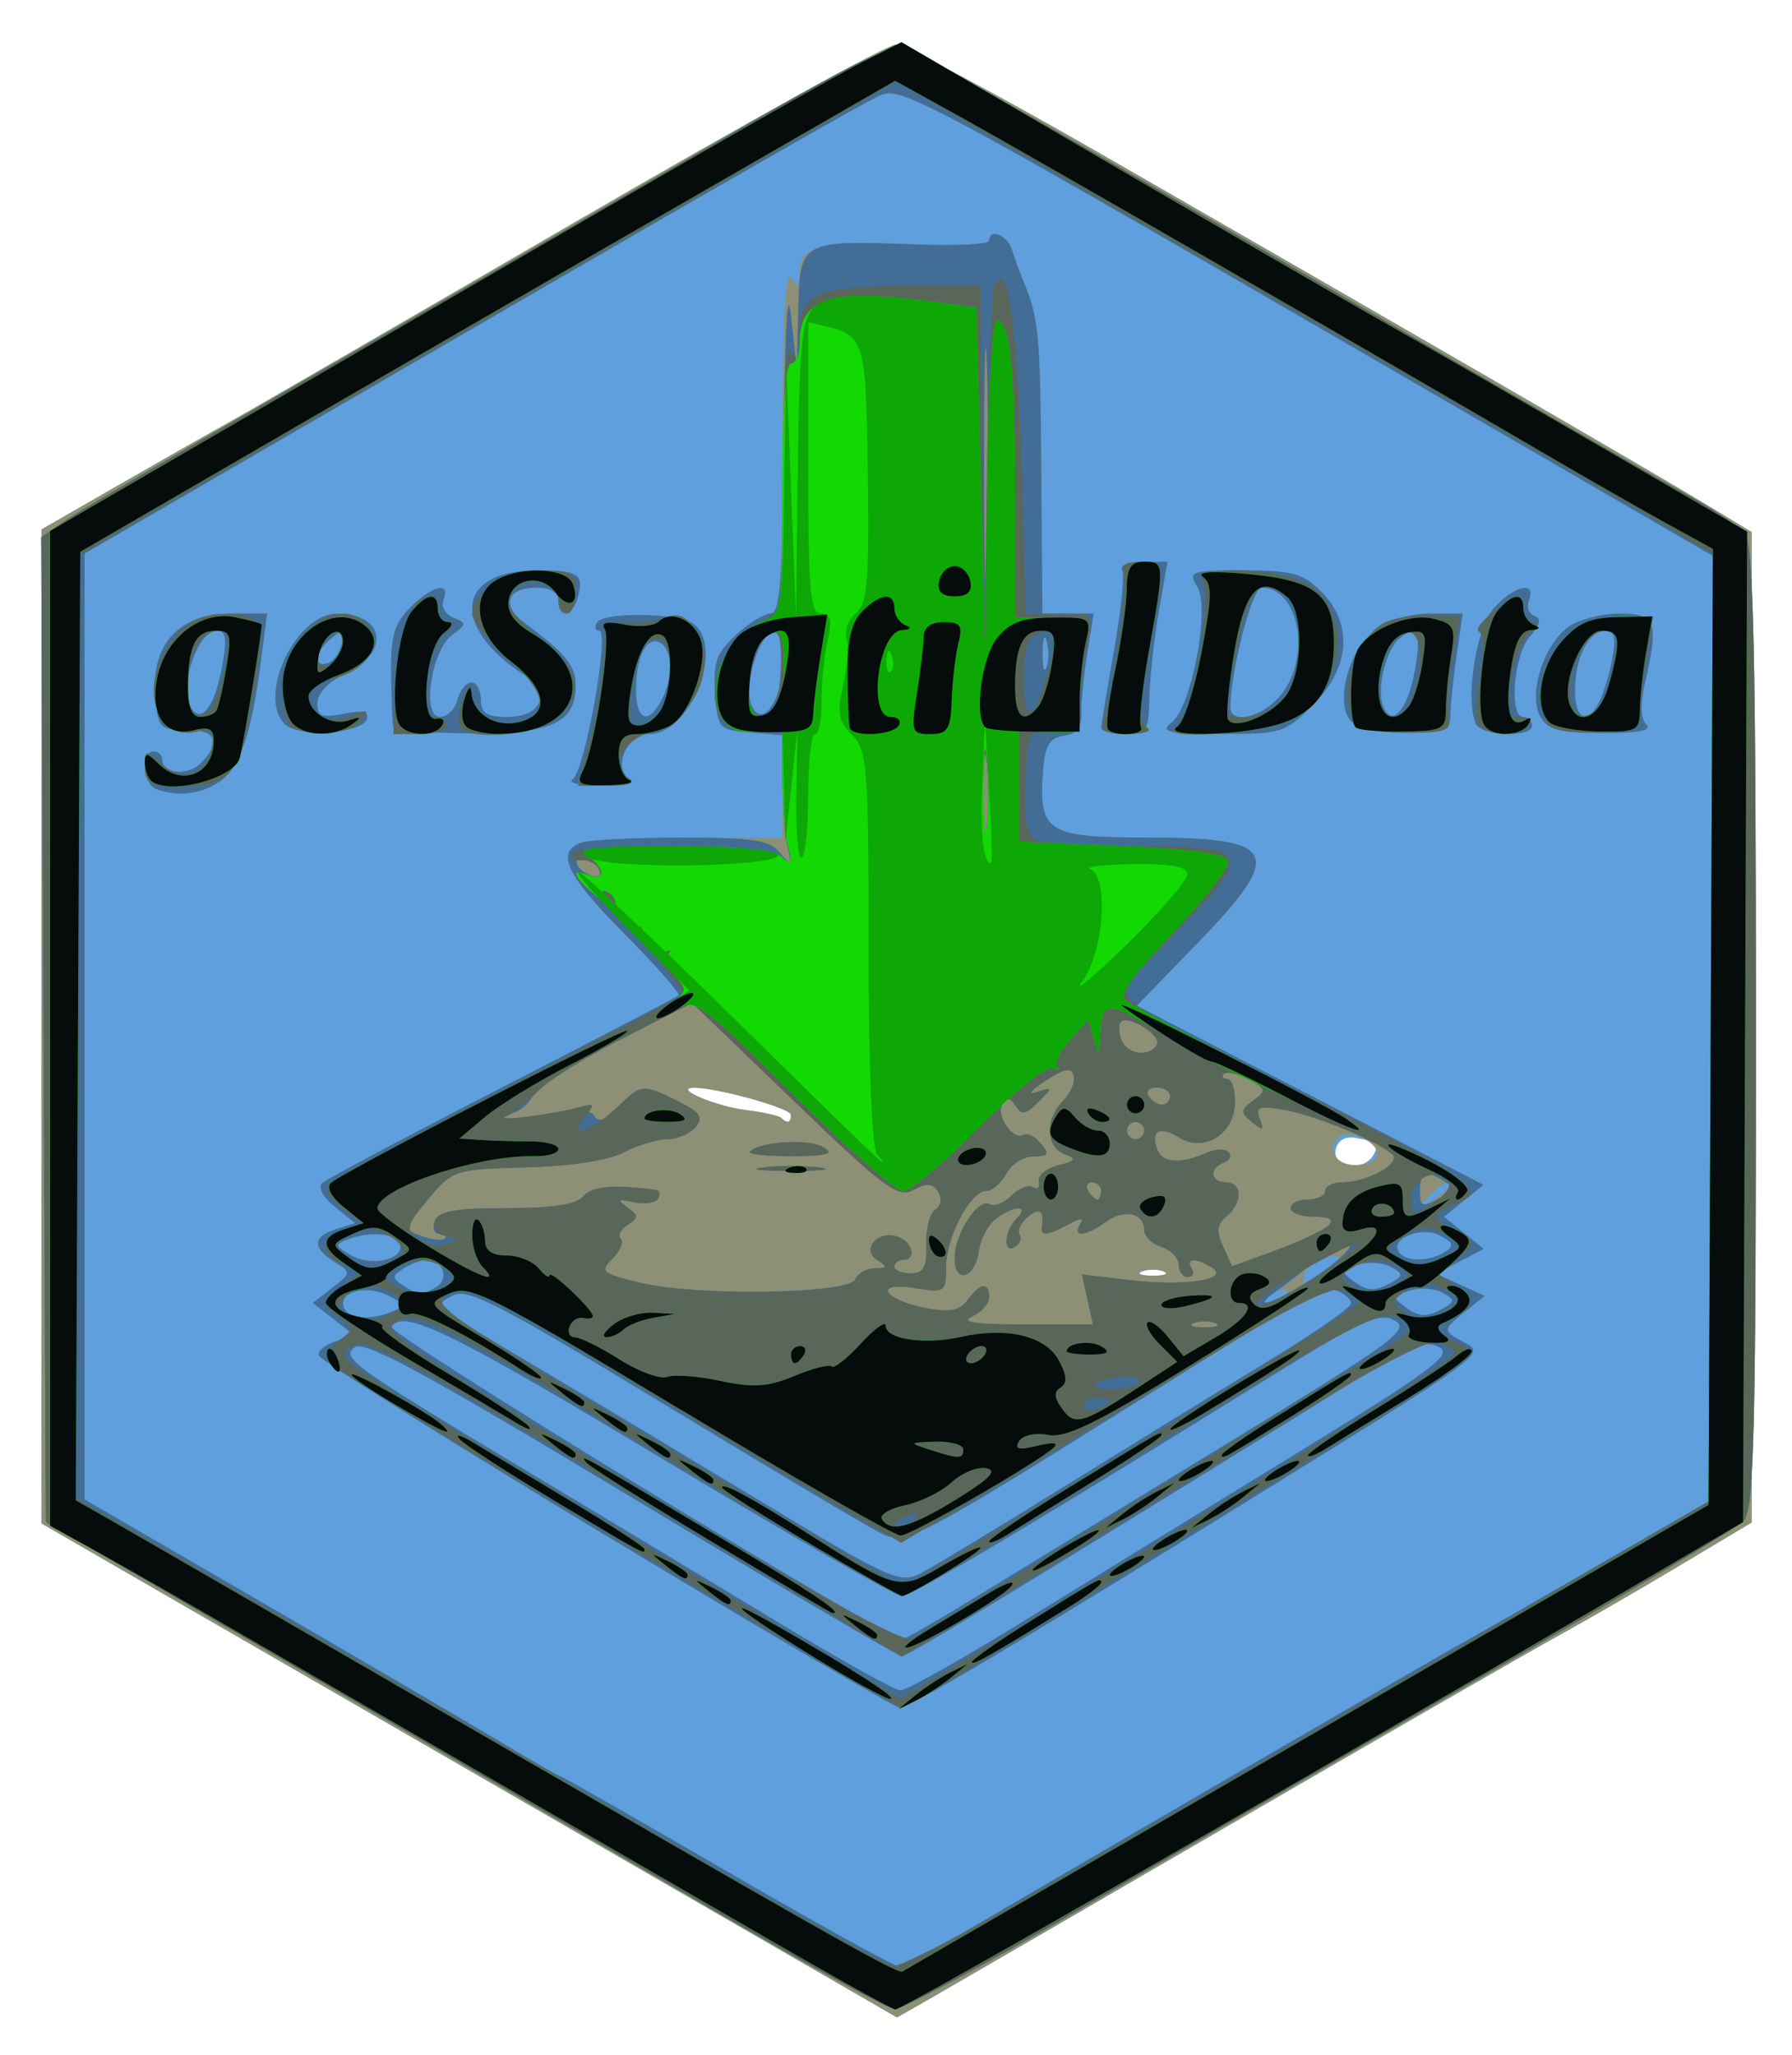 <svg xmlns="http://www.w3.org/2000/svg" role="img" viewBox="-1.22 -1.34 66.56 76.31"><title>getSpatialData logo</title><g id="g3136"><g id="g3257" stroke-width=".32"><path id="path3271" fill="#609fdd" d="M 16.21,64.398 0.32,55.227 V 36.773 18.32 l 2.8,-1.609 C 4.66,15.826 6.568,14.742 7.36,14.301 8.152,13.861 13.902,10.535 20.138,6.91 26.375,3.286 31.733,0.32 32.046,0.32 c 0.313,0 3.778,1.845 7.702,4.1 11.647,6.694 20.127,11.604 22.173,12.838 l 1.92,1.158 v 18.388 18.388 l -2.72,1.625 c -1.496,0.894 -3.548,2.079 -4.561,2.634 -1.012,0.555 -6.34,3.621 -11.84,6.813 -5.5,3.193 -10.589,6.142 -11.31,6.555 L 32.099,73.569 Z M 42,45.868 c -0.22,-0.089 -0.58,-0.089 -0.8,0 -0.22,0.089 -0.04,0.161 0.4,0.161 0.44,0 0.62,-0.073 0.4,-0.161 z m 7.773,-4.289 c 0.26,-0.421 0.158,-0.528 -0.642,-0.668 -0.399,-0.07 -0.67,0.094 -0.743,0.45 -0.129,0.628 1.02,0.81 1.385,0.219 z M 28.16,40.055 c 0,-0.249 -2.804,-1.026 -3.624,-1.005 -0.755,0.02 0.816,0.687 1.948,0.828 0.641,0.08 1.233,0.212 1.314,0.294 C 28.022,40.395 28.16,40.351 28.16,40.055 Z"/><path id="path3269" fill="#8d9075" d="M 16.21,64.398 0.32,55.227 V 36.773 18.32 l 2.8,-1.609 C 4.66,15.826 6.568,14.742 7.36,14.301 8.152,13.861 13.902,10.535 20.138,6.91 26.375,3.286 31.733,0.32 32.046,0.32 c 0.313,0 3.778,1.845 7.702,4.1 11.647,6.694 20.127,11.604 22.173,12.838 l 1.92,1.158 v 18.388 18.388 l -2.72,1.625 c -1.496,0.894 -3.548,2.079 -4.561,2.634 -1.012,0.555 -6.34,3.621 -11.84,6.813 -5.5,3.193 -10.589,6.142 -11.31,6.555 L 32.099,73.569 Z M 33.6,70.989 c 1.296,-0.796 18.248,-10.644 19.68,-11.432 0.528,-0.291 2.796,-1.59 5.04,-2.887 L 62.4,54.312 V 36.806 19.3 L 54.48,14.711 C 31.284,1.27 32.3,1.811 31.217,2.33 30.679,2.587 25.632,5.469 20,8.735 14.368,12.001 7.996,15.695 5.84,16.944 l -3.92,2.271 v 17.56 17.56 l 6.48,3.757 c 3.564,2.066 7.529,4.385 8.811,5.153 1.282,0.768 2.378,1.396 2.435,1.396 0.057,0 2.824,1.58 6.149,3.511 3.325,1.931 6.189,3.514 6.365,3.519 0.176,0.004 0.824,-0.301 1.44,-0.68 z M 21.284,55.678 C 15.478,52.172 10.682,49.167 10.626,48.999 c -0.056,-0.168 0.218,-0.406 0.609,-0.531 L 11.946,48.243 11.173,47.642 10.4,47.04 11.121,46.478 c 0.715,-0.557 0.715,-0.566 0.08,-0.963 -0.834,-0.521 -0.813,-0.937 0.062,-1.215 L 11.967,44.077 11.212,43.466 C 10.775,43.112 10.58,42.742 10.749,42.587 10.909,42.44 13.92,40.84 17.44,39.031 c 3.52,-1.809 6.464,-3.343 6.542,-3.409 0.078,-0.066 -0.822,-1.092 -2,-2.279 -2.156,-2.173 -2.57,-3.03 -1.636,-3.389 0.278,-0.107 2.078,-0.194 4,-0.194 H 27.84 v -1.901 -1.901 l -1.2,-0.099 c -1.165,-0.096 -1.203,-0.139 -1.298,-1.458 -0.082,-1.135 0.044,-1.49 0.767,-2.16 0.476,-0.441 1.06,-0.802 1.298,-0.802 0.35,0 0.434,-1.246 0.438,-6.48 0.003,-4.302 0.109,-6.319 0.315,-6 0.251,0.389 0.311,0.344 0.315,-0.234 0.006,-0.936 0.814,-1.122 4.286,-0.991 1.518,0.058 2.76,-0.003 2.76,-0.135 -0.002,-0.479 0.664,-0.225 0.838,0.32 0.098,0.308 0.297,0.848 0.441,1.2 0.566,1.383 0.617,1.923 0.656,7.034 l 0.041,5.286 h 0.952 0.952 l -0.243,1.52 c -0.134,0.836 -0.23,1.836 -0.215,2.222 0.02,0.484 -0.183,0.733 -0.651,0.8 -0.535,0.077 -0.699,0.354 -0.771,1.307 -0.172,2.267 0.146,2.471 3.868,2.471 4.887,0 5.14,0.547 1.834,3.957 l -2.219,2.289 3.718,1.917 c 2.045,1.055 4.941,2.55 6.436,3.324 l 2.718,1.407 -0.732,0.593 -0.732,0.593 0.738,0.597 0.738,0.597 -0.882,0.462 -0.882,0.462 0.899,0.41 0.899,0.41 -0.764,0.619 c -0.819,0.664 -0.819,0.664 0.087,1.151 0.689,0.37 0.526,0.489 -7.481,5.448 -9.145,5.663 -13.214,8.084 -13.564,8.07 -0.196,-0.008 -5.106,-2.882 -10.912,-6.388 z m 15.578,3.138 c 2.342,-1.443 6.895,-4.242 10.118,-6.218 4.999,-3.065 5.771,-3.641 5.255,-3.917 -0.478,-0.256 -0.97,-0.098 -2.34,0.752 -11.82,7.328 -17.403,10.728 -17.62,10.728 -0.124,0 -4.651,-2.663 -10.061,-5.917 -7.78,-4.68 -9.928,-5.84 -10.278,-5.55 -0.492,0.409 -0.029,0.733 7.423,5.192 2.288,1.369 6.032,3.622 8.32,5.008 2.288,1.385 4.332,2.525 4.542,2.533 0.21,0.008 2.298,-1.166 4.64,-2.61 z m -1.906,-0.816 c 1.362,-0.835 5.586,-3.415 9.387,-5.733 6.222,-3.794 6.844,-4.25 6.238,-4.574 -0.584,-0.313 -1.211,-0.026 -4.747,2.169 -8.575,5.324 -13.18,8.059 -13.569,8.059 -0.222,0 -4.238,-2.304 -8.925,-5.12 -7.814,-4.695 -9.59,-5.56 -10.013,-4.876 -0.169,0.273 18.379,11.599 18.988,11.595 0.091,-6.4e-4 1.279,-0.685 2.641,-1.52 z M 38.4,53.8 c 2.552,-1.582 5.972,-3.685 7.6,-4.673 1.628,-0.988 2.96,-1.919 2.96,-2.068 0,-0.149 -0.227,-0.358 -0.504,-0.465 -0.511,-0.196 -0.807,-0.037 -6.216,3.347 -9.767,6.111 -9.808,6.132 -10.846,5.596 -0.521,-0.27 -4.146,-2.43 -8.055,-4.802 -5.989,-3.633 -7.206,-4.259 -7.734,-3.976 -0.754,0.403 -0.914,0.272 3.595,2.946 1.672,0.992 5.272,3.151 8,4.798 4.623,2.791 5.014,2.967 5.76,2.584 0.44,-0.226 2.888,-1.706 5.44,-3.288 z M 13.273,47.388 C 13.892,47.146 13.891,47.132 13.216,46.771 12.523,46.401 11.52,46.564 11.52,47.048 c 0,0.526 0.853,0.692 1.753,0.34 z m 39.092,-0.726 c -0.296,-0.165 -0.85,-0.202 -1.231,-0.081 -0.661,0.21 -0.666,0.24 -0.109,0.647 0.437,0.32 0.747,0.34 1.231,0.081 0.588,-0.315 0.598,-0.373 0.109,-0.647 z m -5.807,0.062 c 0.112,-0.181 -0.016,-0.235 -0.301,-0.126 -0.554,0.213 -0.656,0.442 -0.196,0.442 0.166,0 0.389,-0.142 0.497,-0.316 z M 15.001,46.431 c 0.486,-0.308 0.222,-0.994 -0.38,-0.986 -0.21,0.003 -0.597,0.147 -0.861,0.32 -0.427,0.28 -0.427,0.35 0,0.63 0.587,0.385 0.685,0.388 1.241,0.036 z M 50.445,45.702 c -0.296,-0.165 -0.85,-0.202 -1.231,-0.081 -0.661,0.21 -0.666,0.24 -0.109,0.647 0.437,0.32 0.747,0.34 1.231,0.081 0.588,-0.315 0.598,-0.373 0.109,-0.647 z M 48.463,45.468 c 0.098,-0.159 -0.1,-0.216 -0.44,-0.127 -0.34,0.089 -0.697,0.367 -0.793,0.618 -0.138,0.36 -0.046,0.387 0.44,0.127 0.338,-0.181 0.695,-0.459 0.793,-0.618 z M 42,45.868 c -0.22,-0.089 -0.58,-0.089 -0.8,0 -0.22,0.089 -0.04,0.161 0.4,0.161 0.44,0 0.62,-0.073 0.4,-0.161 z M 13.59,44.784 c -0.217,-0.351 -1.135,-0.397 -1.921,-0.095 -0.472,0.181 -0.444,0.262 0.209,0.611 0.805,0.431 2.064,0.052 1.713,-0.516 z m 38.853,0.366 c 0.359,-0.227 0.327,-0.343 -0.168,-0.608 -0.683,-0.366 -1.857,0.09 -1.543,0.598 0.232,0.376 1.125,0.381 1.711,0.01 z m 0.175,-2.558 c -0.084,-0.084 -0.402,0.106 -0.705,0.424 -0.528,0.551 -0.521,0.558 0.153,0.153 0.388,-0.233 0.637,-0.493 0.552,-0.577 z M 49.92,41.477 c 0,-0.454 -1.101,-0.91 -1.421,-0.589 -0.455,0.455 -0.107,1.032 0.621,1.032 0.468,0 0.8,-0.184 0.8,-0.443 z M 28.16,40.055 c 0,-0.249 -2.804,-1.026 -3.624,-1.005 -0.755,0.02 0.816,0.687 1.948,0.828 0.641,0.08 1.233,0.212 1.314,0.294 C 28.022,40.395 28.16,40.351 28.16,40.055 Z M 27.84,23.294 c 0,-0.864 -0.126,-1.226 -0.395,-1.136 -0.512,0.171 -1.027,1.969 -0.762,2.66 C 27.044,25.761 27.84,24.713 27.84,23.294 Z m 9.822,-0.808 c -0.081,-0.311 -0.153,-0.134 -0.159,0.394 -0.006,0.528 0.06,0.783 0.148,0.566 0.088,-0.217 0.093,-0.649 0.012,-0.96 z M 4.56,27.948 c -0.474,-0.191 -0.543,-1.388 -0.08,-1.388 0.176,0 0.32,0.129 0.32,0.286 0,0.542 0.943,0.646 1.431,0.158 C 7.015,26.22 6.809,25.754 5.68,25.757 4.685,25.76 4.636,25.701 4.542,24.404 4.408,22.554 5.472,21.44 7.375,21.44 h 1.325 l -0.216,1.68 C 8.132,25.869 7.703,27.148 6.96,27.668 6.266,28.154 5.338,28.262 4.56,27.948 Z m 2.475,-4.562 c 0.182,-0.993 0.137,-1.306 -0.187,-1.306 -0.807,0 -1.495,2.366 -0.87,2.992 0.372,0.372 0.807,-0.322 1.057,-1.686 z m 13.017,4.207 c 0.448,-0.285 1.385,-5.513 0.988,-5.513 -0.153,0 -0.193,-0.139 -0.088,-0.308 0.249,-0.403 3.091,-0.353 3.607,0.064 1.134,0.914 -0.16,4.084 -1.666,4.084 -0.835,0 -1.377,1.248 -0.722,1.664 0.215,0.136 -0.256,0.247 -1.052,0.247 -0.792,0 -1.272,-0.107 -1.067,-0.237 z m 3.296,-2.932 c 0.434,-0.811 0.422,-1.847 -0.025,-2.123 -0.496,-0.306 -0.914,0.467 -0.919,1.702 -0.005,1.162 0.441,1.361 0.944,0.421 z M 9.359,25.551 c -1.046,-1.046 0.412,-4.117 1.95,-4.106 1.79,0.013 1.982,1.453 0.298,2.235 -0.62,0.288 -1.036,0.72 -1.04,1.08 -0.006,0.5 0.157,0.567 0.979,0.403 0.708,-0.142 0.949,-0.085 0.855,0.2 -0.177,0.539 -2.544,0.686 -3.042,0.188 z m 2.118,-3.007 c 0.101,-0.522 0.047,-0.545 -0.4,-0.174 -0.612,0.508 -0.688,1.101 -0.117,0.911 0.22,-0.073 0.453,-0.405 0.517,-0.736 z m 1.909,3.111 c -0.03,-0.118 -0.066,-0.996 -0.08,-1.952 -0.021,-1.405 0.115,-1.88 0.709,-2.48 0.818,-0.827 1.508,-0.987 1.24,-0.289 -0.096,0.251 0.067,0.547 0.366,0.663 0.497,0.193 0.493,0.244 -0.047,0.642 -0.779,0.574 -1.146,3.042 -0.452,3.042 0.267,0 0.56,-0.288 0.652,-0.64 0.092,-0.352 0.325,-0.64 0.517,-0.64 0.192,0 0.35,0.288 0.35,0.64 0,0.499 0.213,0.64 0.97,0.64 1.306,0 1.654,-0.896 0.613,-1.577 -2.731,-1.786 -2.48,-3.863 0.467,-3.863 1.577,0 1.781,0.128 1.558,0.979 -0.191,0.732 -0.728,0.836 -0.728,0.141 0,-0.296 -0.3,-0.48 -0.781,-0.48 -1.137,0 -1.369,0.649 -0.47,1.315 1.529,1.134 1.891,1.577 1.891,2.315 0,1.4 -0.887,1.801 -3.939,1.779 -1.529,-0.011 -2.805,-0.117 -2.835,-0.235 z m 26.3,0.026 c 0.003,-0.132 0.219,-1.443 0.479,-2.913 0.26,-1.47 0.393,-2.802 0.295,-2.96 -0.098,-0.158 0.241,-0.287 0.753,-0.287 h 0.93 l -0.32,1.84 c -0.176,1.012 -0.334,2.452 -0.352,3.2 -0.029,1.263 -0.094,1.36 -0.911,1.36 -0.484,0 -0.877,-0.108 -0.874,-0.24 z m 2.605,-0.184 c 0.75,-0.571 1.45,-4.269 0.956,-5.059 -0.35,-0.56 -0.242,-0.597 1.724,-0.597 1.8,0 2.209,0.111 2.883,0.785 1.195,1.195 1.077,2.827 -0.303,4.207 -1.043,1.043 -1.186,1.088 -3.44,1.078 -1.962,-0.009 -2.264,-0.077 -1.821,-0.414 z m 4.086,-1.059 c 1.122,-1.427 0.646,-3.957 -0.744,-3.957 -0.341,0 -1.152,3.126 -1.152,4.437 0,0.678 1.231,0.367 1.897,-0.48 z m 2.567,0.984 c -0.578,-0.696 -0.086,-2.574 0.871,-3.327 0.51,-0.401 1.307,-0.654 2.062,-0.654 h 1.231 l -0.221,1.52 c -0.122,0.836 -0.227,1.834 -0.234,2.217 -0.011,0.625 -0.185,0.697 -1.672,0.697 -1.042,0 -1.8,-0.169 -2.036,-0.454 z m 2.355,-1.714 c 0.299,-1.514 0.143,-1.906 -0.536,-1.342 -0.512,0.425 -0.861,1.857 -0.611,2.509 0.305,0.794 0.874,0.214 1.147,-1.167 z m 2.285,1.809 c -0.379,-0.989 0.036,-3.568 0.692,-4.29 0.748,-0.824 1.572,-1.006 1.296,-0.286 -0.097,0.253 -0.004,0.52 0.206,0.593 0.266,0.093 0.212,0.325 -0.178,0.766 -0.597,0.674 -0.783,2.982 -0.24,2.982 0.176,0 0.32,0.144 0.32,0.32 0,0.468 -1.913,0.392 -2.095,-0.084 z m 2.393,-0.277 c -0.445,-0.832 0.152,-2.669 1.078,-3.317 0.378,-0.265 1.231,-0.481 1.896,-0.481 1.345,0 1.455,0.314 0.92,2.615 -0.173,0.745 -0.153,1.295 0.055,1.504 0.224,0.224 -0.295,0.325 -1.642,0.319 -1.626,-0.008 -2.029,-0.119 -2.307,-0.639 z m 2.206,-0.518 c 0.157,-0.308 0.375,-1.028 0.483,-1.6 0.148,-0.783 0.083,-1.04 -0.264,-1.04 -0.613,0 -1.123,1.008 -1.123,2.219 0,1.081 0.458,1.294 0.904,0.421 z"/><path id="path3267" fill="#426d96" d="M 25.44,69.679 C 22.096,67.728 15.112,63.667 9.92,60.654 L 0.48,55.177 0.397,36.892 0.315,18.607 1.197,17.997 C 1.683,17.661 5.536,15.401 9.76,12.974 13.984,10.548 20.67,6.686 24.618,4.393 31.076,0.642 31.882,0.256 32.646,0.544 33.113,0.721 39.459,4.326 46.748,8.557 54.036,12.787 60.72,16.641 61.6,17.12 c 0.88,0.479 1.78,1.099 2,1.377 0.309,0.391 0.4,4.555 0.4,18.341 0,15.26 -0.068,17.904 -0.47,18.306 -0.259,0.259 -4.543,2.811 -9.52,5.673 -4.977,2.861 -11.853,6.836 -15.28,8.833 -3.426,1.997 -6.45,3.618 -6.72,3.603 C 31.741,73.238 28.784,71.63 25.44,69.679 Z m 8.16,1.31 c 1.296,-0.796 18.248,-10.644 19.68,-11.432 0.528,-0.291 2.796,-1.59 5.04,-2.887 L 62.4,54.312 V 36.806 19.3 L 54.48,14.711 C 31.284,1.27 32.3,1.811 31.217,2.33 30.679,2.587 25.632,5.469 20,8.735 14.368,12.001 7.996,15.695 5.84,16.944 l -3.92,2.271 v 17.56 17.56 l 6.48,3.757 c 3.564,2.066 7.529,4.385 8.811,5.153 1.282,0.768 2.378,1.396 2.435,1.396 0.057,0 2.824,1.58 6.149,3.511 3.325,1.931 6.189,3.514 6.365,3.519 0.176,0.004 0.824,-0.301 1.44,-0.68 z M 21.284,55.678 C 15.478,52.172 10.682,49.167 10.626,48.999 c -0.056,-0.168 0.218,-0.406 0.609,-0.531 L 11.946,48.243 11.173,47.642 10.4,47.04 11.121,46.478 c 0.715,-0.557 0.715,-0.566 0.08,-0.963 -0.834,-0.521 -0.813,-0.937 0.062,-1.215 L 11.967,44.077 11.212,43.466 C 10.775,43.112 10.58,42.742 10.749,42.587 10.909,42.44 13.92,40.84 17.44,39.031 c 3.52,-1.809 6.464,-3.343 6.542,-3.409 0.078,-0.066 -0.822,-1.092 -2,-2.279 -2.156,-2.173 -2.57,-3.03 -1.636,-3.389 0.278,-0.107 1.955,-0.194 3.725,-0.194 2.677,0 3.296,0.094 3.678,0.56 0.421,0.514 0.444,0.494 0.28,-0.24 -0.099,-0.44 -0.181,-1.547 -0.184,-2.461 l -0.004,-1.661 -1.2,-0.099 c -1.165,-0.096 -1.203,-0.139 -1.298,-1.458 -0.082,-1.135 0.044,-1.49 0.767,-2.16 0.476,-0.441 1.06,-0.802 1.298,-0.802 0.348,0 0.444,-1.27 0.487,-6.48 0.034,-4.131 0.131,-5.784 0.266,-4.56 l 0.212,1.92 0.054,-2.154 c 0.064,-2.569 0.103,-2.591 4.335,-2.431 1.518,0.058 2.76,-0.003 2.76,-0.135 -0.002,-0.479 0.664,-0.225 0.838,0.32 0.098,0.308 0.297,0.848 0.441,1.2 0.566,1.383 0.617,1.923 0.656,7.034 l 0.041,5.286 h 0.952 0.952 l -0.243,1.52 c -0.134,0.836 -0.23,1.836 -0.215,2.222 0.02,0.484 -0.183,0.733 -0.651,0.8 -0.535,0.077 -0.699,0.354 -0.771,1.307 -0.172,2.267 0.146,2.471 3.868,2.471 4.887,0 5.14,0.547 1.834,3.957 l -2.219,2.289 3.718,1.917 c 2.045,1.055 4.941,2.55 6.436,3.324 l 2.718,1.407 -0.732,0.593 -0.732,0.593 0.738,0.597 0.738,0.597 -0.882,0.462 -0.882,0.462 0.899,0.41 0.899,0.41 -0.764,0.619 c -0.819,0.664 -0.819,0.664 0.087,1.151 0.689,0.37 0.526,0.489 -7.481,5.448 -9.145,5.663 -13.214,8.084 -13.564,8.07 -0.196,-0.008 -5.106,-2.882 -10.912,-6.388 z m 15.578,3.138 c 2.342,-1.443 6.895,-4.242 10.118,-6.218 4.999,-3.065 5.771,-3.641 5.255,-3.917 -0.478,-0.256 -0.97,-0.098 -2.34,0.752 -11.82,7.328 -17.403,10.728 -17.62,10.728 -0.124,0 -4.651,-2.663 -10.061,-5.917 -7.78,-4.68 -9.928,-5.84 -10.278,-5.55 -0.492,0.409 -0.029,0.733 7.423,5.192 2.288,1.369 6.032,3.622 8.32,5.008 2.288,1.385 4.332,2.525 4.542,2.533 0.21,0.008 2.298,-1.166 4.64,-2.61 z m -1.906,-0.816 c 1.362,-0.835 5.586,-3.415 9.387,-5.733 6.222,-3.794 6.844,-4.25 6.238,-4.574 -0.584,-0.313 -1.211,-0.026 -4.747,2.169 -8.575,5.324 -13.18,8.059 -13.569,8.059 -0.222,0 -4.238,-2.304 -8.925,-5.12 -7.814,-4.695 -9.59,-5.56 -10.013,-4.876 -0.169,0.273 18.379,11.599 18.988,11.595 0.091,-6.4e-4 1.279,-0.685 2.641,-1.52 z M 38.4,53.8 c 2.552,-1.582 5.972,-3.685 7.6,-4.673 1.628,-0.988 2.96,-1.919 2.96,-2.068 0,-0.149 -0.227,-0.358 -0.504,-0.465 -0.511,-0.196 -0.807,-0.037 -6.216,3.347 -9.767,6.111 -9.808,6.132 -10.846,5.596 -0.521,-0.27 -4.146,-2.43 -8.055,-4.802 -5.989,-3.633 -7.206,-4.259 -7.734,-3.976 -0.754,0.403 -0.914,0.272 3.595,2.946 1.672,0.992 5.272,3.151 8,4.798 4.623,2.791 5.014,2.967 5.76,2.584 0.44,-0.226 2.888,-1.706 5.44,-3.288 z m 0.772,-6.888 -0.204,-0.929 1.805,0.212 c 2.034,0.239 3.723,-0.026 3.017,-0.473 -0.587,-0.372 -0.991,-0.352 -0.75,0.037 0.109,0.176 0.045,0.32 -0.141,0.32 -0.186,0 -0.339,-0.206 -0.339,-0.458 0,-0.252 -0.288,-0.55 -0.64,-0.662 -0.352,-0.112 -0.64,-0.394 -0.64,-0.627 0,-0.641 -0.751,-0.797 -1.435,-0.297 -0.727,0.532 -1.249,0.583 -0.946,0.092 0.158,-0.256 0.038,-0.256 -0.44,0 -0.771,0.413 -1.034,0.443 -0.982,0.112 0.099,-0.625 -0.079,-0.764 -0.514,-0.403 -0.262,0.217 -0.404,0.513 -0.315,0.657 0.089,0.144 0.015,0.352 -0.164,0.463 -0.456,0.282 -0.407,-0.587 0.059,-1.053 0.51,-0.51 -0.115,-0.497 -0.78,0.016 -0.285,0.22 -0.565,0.749 -0.621,1.175 -0.137,1.034 -0.903,1.274 -0.903,0.283 0,-0.908 0.883,-2.263 1.304,-2.003 0.165,0.102 0.527,-0.041 0.804,-0.318 0.277,-0.277 0.639,-0.419 0.805,-0.317 0.166,0.103 0.263,0.009 0.214,-0.209 -0.048,-0.218 0.272,-0.487 0.712,-0.599 0.674,-0.171 0.712,-0.237 0.24,-0.418 -0.696,-0.268 -0.726,-1.304 -0.057,-1.973 0.277,-0.277 0.457,-0.697 0.4,-0.933 -0.08,-0.331 -0.324,-0.286 -1.063,0.194 -0.528,0.343 -0.672,0.529 -0.32,0.413 0.615,-0.202 0.618,-0.188 0.068,0.367 -0.465,0.469 -0.622,0.496 -0.84,0.143 -0.195,-0.316 -0.331,-0.334 -0.496,-0.066 -0.257,0.416 0.406,1.376 0.788,1.14 0.136,-0.084 0.425,0.061 0.643,0.324 0.329,0.396 0.283,0.476 -0.272,0.476 -0.367,0 -0.822,0.288 -1.01,0.64 -0.188,0.352 -0.522,0.64 -0.742,0.64 -0.59,0 -1.498,1.714 -1.498,2.829 0,0.938 -0.039,0.964 -1.17,0.781 -1.568,-0.254 -1.162,0.444 0.432,0.743 0.885,0.166 1.251,0.093 1.544,-0.308 C 35.192,46.288 35.52,46.249 35.52,46.831 c 0,0.237 -0.291,0.561 -0.647,0.72 -0.452,0.202 0.131,0.289 1.928,0.289 l 2.575,3.04e-4 z M 43.92,47.788 c -0.22,-0.089 -0.58,-0.089 -0.8,0 -0.22,0.089 -0.04,0.161 0.4,0.161 0.44,0 0.62,-0.073 0.4,-0.161 z M 13.273,47.388 C 13.892,47.146 13.891,47.132 13.216,46.771 12.523,46.401 11.52,46.564 11.52,47.048 c 0,0.526 0.853,0.692 1.753,0.34 z m 39.092,-0.726 c -0.296,-0.165 -0.85,-0.202 -1.231,-0.081 -0.661,0.21 -0.666,0.24 -0.109,0.647 0.437,0.32 0.747,0.34 1.231,0.081 0.588,-0.315 0.598,-0.373 0.109,-0.647 z m -5.025,-0.409 c 1.416,-0.894 2.161,-1.765 0.959,-1.122 -0.406,0.217 -0.892,0.525 -1.079,0.683 -0.187,0.158 -0.628,0.494 -0.98,0.747 -1.07,0.767 -0.231,0.532 1.099,-0.308 z m -32.338,0.178 c 0.486,-0.308 0.222,-0.994 -0.38,-0.986 -0.21,0.003 -0.597,0.147 -0.861,0.32 -0.427,0.28 -0.427,0.35 0,0.63 0.587,0.385 0.685,0.388 1.241,0.036 z m 15.545,-0.271 c 0.085,-0.22 0.41,-0.402 0.724,-0.405 0.482,-0.004 0.496,-0.052 0.093,-0.307 -0.625,-0.395 0.047,-1.141 0.776,-0.861 0.553,0.212 0.689,0.853 0.182,0.853 -0.176,0 -0.32,0.113 -0.32,0.251 0,0.138 0.273,0.251 0.606,0.251 0.481,0 0.6,-0.222 0.576,-1.073 -0.017,-0.59 0.135,-1.175 0.337,-1.3 0.215,-0.133 0.258,-0.403 0.105,-0.651 -0.2,-0.323 -0.419,-0.341 -0.915,-0.075 -0.58,0.31 -1.078,-0.06 -4.441,-3.301 L 24.48,35.893 l -2.808,1.45 c -1.545,0.798 -2.954,1.722 -3.131,2.054 -0.178,0.332 -0.558,0.603 -0.845,0.603 -0.287,0 -0.45,0.072 -0.362,0.16 0.088,0.088 0.867,0.028 1.731,-0.133 1.123,-0.21 1.636,-0.188 1.799,0.075 0.156,0.253 0.437,0.144 0.895,-0.347 0.795,-0.853 0.89,-0.862 2.207,-0.205 0.824,0.411 0.95,0.598 0.65,0.96 -0.205,0.247 -0.68,0.45 -1.054,0.452 -0.374,9.6e-4 -1.1,0.221 -1.613,0.488 -0.575,0.3 -1.97,0.514 -3.635,0.558 -2.659,0.071 -2.718,0.09 -3.631,1.183 -0.92,1.103 -0.922,1.114 -0.238,1.367 0.379,0.14 0.765,0.18 0.857,0.088 0.092,-0.092 0.003,-0.167 -0.196,-0.167 -0.2,0 -0.28,-0.216 -0.179,-0.48 0.142,-0.37 0.756,-0.48 2.671,-0.48 1.725,0 2.599,-0.135 2.854,-0.442 0.309,-0.372 1.134,-0.444 2.69,-0.233 0.142,0.019 0.178,0.166 0.08,0.325 -0.099,0.159 -0.503,0.219 -0.899,0.132 -0.582,-0.127 -0.628,-0.091 -0.24,0.19 0.421,0.305 0.423,0.385 0.009,0.65 -0.259,0.166 -0.374,0.4 -0.255,0.518 0.119,0.119 -0.02,0.45 -0.307,0.737 -0.484,0.483 -0.404,0.55 1.055,0.9 2.093,0.502 7.756,0.403 7.964,-0.138 z M 27.12,42.009 c 0.572,-0.071 1.508,-0.071 2.08,0 0.572,0.071 0.104,0.129 -1.04,0.129 -1.144,0 -1.612,-0.058 -1.04,-0.129 z m -0.484,-0.592 c 0.374,-0.374 2.173,-0.483 2.719,-0.165 0.437,0.255 0.174,0.331 -1.169,0.338 -0.953,0.005 -1.651,-0.073 -1.55,-0.173 z m 23.808,4.285 c -0.296,-0.165 -0.85,-0.202 -1.231,-0.081 -0.661,0.21 -0.666,0.24 -0.109,0.647 0.437,0.32 0.747,0.34 1.231,0.081 0.588,-0.315 0.598,-0.373 0.109,-0.647 z M 13.59,44.784 c -0.217,-0.351 -1.135,-0.397 -1.921,-0.095 -0.472,0.181 -0.444,0.262 0.209,0.611 0.805,0.431 2.064,0.052 1.713,-0.516 z m 34.531,-0.617 c 0.222,-0.222 0.05,-0.327 -0.537,-0.327 -0.475,0 -0.864,-0.144 -0.864,-0.32 0,-0.176 0.288,-0.32 0.64,-0.32 0.352,0 0.64,-0.144 0.64,-0.32 0,-0.176 0.297,-0.32 0.661,-0.32 0.767,0 1.899,-0.546 1.899,-0.917 0,-0.348 -2.796,-1.558 -4.114,-1.78 -0.903,-0.152 -1.042,-0.097 -0.873,0.343 0.169,0.44 0.122,0.458 -0.29,0.117 -0.439,-0.364 -0.434,-0.449 0.05,-0.803 0.497,-0.363 0.482,-0.428 -0.184,-0.784 -0.399,-0.213 -0.809,-0.304 -0.911,-0.202 -0.102,0.102 -0.048,0.186 0.12,0.186 0.168,0 0.3,0.396 0.293,0.88 -0.017,1.162 -1.152,1.873 -2.072,1.299 -0.723,-0.452 -1.081,-0.253 -0.811,0.451 0.193,0.503 0.872,0.543 1.844,0.108 0.316,-0.141 0.676,-0.147 0.8,-0.014 0.124,0.134 0.046,0.308 -0.174,0.386 -0.559,0.2 -0.501,0.73 0.08,0.73 0.611,0 0.622,0.764 0.018,1.265 -0.354,0.294 -0.384,0.556 -0.127,1.119 l 0.335,0.736 1.624,-0.594 c 0.893,-0.327 1.771,-0.741 1.951,-0.92 z m 4.322,0.983 c 0.359,-0.227 0.327,-0.343 -0.168,-0.608 -0.683,-0.366 -1.857,0.09 -1.543,0.598 0.232,0.376 1.125,0.381 1.711,0.01 z m 0,-2.619 C 51.754,42.094 51.52,42.185 51.52,42.891 c 0,0.566 0.09,0.603 0.683,0.286 0.546,-0.292 0.594,-0.422 0.24,-0.646 z M 39.68,42.88 c 0,-0.176 -0.152,-0.32 -0.339,-0.32 -0.186,0 -0.25,0.144 -0.141,0.32 0.109,0.176 0.261,0.32 0.339,0.32 0.078,0 0.141,-0.144 0.141,-0.32 z m 1.6,-2.24 c 0,-0.176 -0.144,-0.32 -0.32,-0.32 -0.176,0 -0.32,0.144 -0.32,0.32 0,0.176 0.144,0.32 0.32,0.32 0.176,0 0.32,-0.144 0.32,-0.32 z m 0.96,-1.28 c 0,-0.176 -0.224,-0.32 -0.499,-0.32 -0.274,0 -0.41,0.144 -0.301,0.32 0.109,0.176 0.333,0.32 0.499,0.32 0.166,0 0.301,-0.144 0.301,-0.32 z m -0.49,-1.904 c 0.204,-0.331 -1.056,-1.137 -1.337,-0.856 -0.095,0.095 -0.087,0.394 0.017,0.666 0.21,0.547 1.026,0.664 1.32,0.19 z M 20.864,30.656 c -0.205,-0.205 -0.48,-0.267 -0.609,-0.137 -0.13,0.13 -0.028,0.364 0.225,0.521 0.598,0.369 0.867,0.099 0.384,-0.384 z m 14.569,-3.696 c -0.069,-0.66 -0.126,-0.12 -0.126,1.2 0,1.32 0.056,1.86 0.126,1.2 0.069,-0.66 0.069,-1.74 0,-2.4 z M 27.84,23.294 c 0,-0.864 -0.126,-1.226 -0.395,-1.136 -0.512,0.171 -1.027,1.969 -0.762,2.66 C 27.044,25.761 27.84,24.713 27.84,23.294 Z m 9.822,-0.808 c -0.081,-0.311 -0.153,-0.134 -0.159,0.394 -0.006,0.528 0.06,0.783 0.148,0.566 0.088,-0.217 0.093,-0.649 0.012,-0.96 z M 35.439,12.418 C 35.383,10.428 35.337,11.968 35.336,15.84 c -2.43e-4,3.872 0.046,5.5 0.102,3.618 0.056,-1.882 0.057,-5.05 3.2e-4,-7.04 z M 4.56,27.948 c -0.474,-0.191 -0.543,-1.388 -0.08,-1.388 0.176,0 0.32,0.129 0.32,0.286 0,0.542 0.943,0.646 1.431,0.158 C 7.015,26.22 6.809,25.754 5.68,25.757 4.685,25.76 4.636,25.701 4.542,24.404 4.408,22.554 5.472,21.44 7.375,21.44 h 1.325 l -0.216,1.68 C 8.132,25.869 7.703,27.148 6.96,27.668 6.266,28.154 5.338,28.262 4.56,27.948 Z m 2.475,-4.562 c 0.182,-0.993 0.137,-1.306 -0.187,-1.306 -0.807,0 -1.495,2.366 -0.87,2.992 0.372,0.372 0.807,-0.322 1.057,-1.686 z m 13.017,4.207 c 0.448,-0.285 1.385,-5.513 0.988,-5.513 -0.153,0 -0.193,-0.139 -0.088,-0.308 0.249,-0.403 3.091,-0.353 3.607,0.064 1.134,0.914 -0.16,4.084 -1.666,4.084 -0.835,0 -1.377,1.248 -0.722,1.664 0.215,0.136 -0.256,0.247 -1.052,0.247 -0.792,0 -1.272,-0.107 -1.067,-0.237 z m 3.296,-2.932 c 0.434,-0.811 0.422,-1.847 -0.025,-2.123 -0.496,-0.306 -0.914,0.467 -0.919,1.702 -0.005,1.162 0.441,1.361 0.944,0.421 z M 9.359,25.551 c -1.046,-1.046 0.412,-4.117 1.95,-4.106 1.79,0.013 1.982,1.453 0.298,2.235 -0.62,0.288 -1.036,0.72 -1.04,1.08 -0.006,0.5 0.157,0.567 0.979,0.403 0.708,-0.142 0.949,-0.085 0.855,0.2 -0.177,0.539 -2.544,0.686 -3.042,0.188 z m 2.118,-3.007 c 0.101,-0.522 0.047,-0.545 -0.4,-0.174 -0.612,0.508 -0.688,1.101 -0.117,0.911 0.22,-0.073 0.453,-0.405 0.517,-0.736 z m 1.909,3.111 c -0.03,-0.118 -0.066,-0.996 -0.08,-1.952 -0.021,-1.405 0.115,-1.88 0.709,-2.48 0.818,-0.827 1.508,-0.987 1.24,-0.289 -0.096,0.251 0.067,0.547 0.366,0.663 0.497,0.193 0.493,0.244 -0.047,0.642 -0.779,0.574 -1.146,3.042 -0.452,3.042 0.267,0 0.56,-0.288 0.652,-0.64 0.092,-0.352 0.325,-0.64 0.517,-0.64 0.192,0 0.35,0.288 0.35,0.64 0,0.499 0.213,0.64 0.97,0.64 1.306,0 1.654,-0.896 0.613,-1.577 -2.731,-1.786 -2.48,-3.863 0.467,-3.863 1.577,0 1.781,0.128 1.558,0.979 -0.191,0.732 -0.728,0.836 -0.728,0.141 0,-0.296 -0.3,-0.48 -0.781,-0.48 -1.137,0 -1.369,0.649 -0.47,1.315 1.529,1.134 1.891,1.577 1.891,2.315 0,1.4 -0.887,1.801 -3.939,1.779 -1.529,-0.011 -2.805,-0.117 -2.835,-0.235 z m 26.3,0.026 c 0.003,-0.132 0.219,-1.443 0.479,-2.913 0.26,-1.47 0.393,-2.802 0.295,-2.96 -0.098,-0.158 0.241,-0.287 0.753,-0.287 h 0.93 l -0.32,1.84 c -0.176,1.012 -0.334,2.452 -0.352,3.2 -0.029,1.263 -0.094,1.36 -0.911,1.36 -0.484,0 -0.877,-0.108 -0.874,-0.24 z m 2.605,-0.184 c 0.75,-0.571 1.45,-4.269 0.956,-5.059 -0.35,-0.56 -0.242,-0.597 1.724,-0.597 1.8,0 2.209,0.111 2.883,0.785 1.195,1.195 1.077,2.827 -0.303,4.207 -1.043,1.043 -1.186,1.088 -3.44,1.078 -1.962,-0.009 -2.264,-0.077 -1.821,-0.414 z m 4.086,-1.059 c 1.122,-1.427 0.646,-3.957 -0.744,-3.957 -0.341,0 -1.152,3.126 -1.152,4.437 0,0.678 1.231,0.367 1.897,-0.48 z m 2.567,0.984 c -0.578,-0.696 -0.086,-2.574 0.871,-3.327 0.51,-0.401 1.307,-0.654 2.062,-0.654 h 1.231 l -0.221,1.52 c -0.122,0.836 -0.227,1.834 -0.234,2.217 -0.011,0.625 -0.185,0.697 -1.672,0.697 -1.042,0 -1.8,-0.169 -2.036,-0.454 z m 2.355,-1.714 c 0.299,-1.514 0.143,-1.906 -0.536,-1.342 -0.512,0.425 -0.861,1.857 -0.611,2.509 0.305,0.794 0.874,0.214 1.147,-1.167 z m 2.285,1.809 c -0.379,-0.989 0.036,-3.568 0.692,-4.29 0.748,-0.824 1.572,-1.006 1.296,-0.286 -0.097,0.253 -0.004,0.52 0.206,0.593 0.266,0.093 0.212,0.325 -0.178,0.766 -0.597,0.674 -0.783,2.982 -0.24,2.982 0.176,0 0.32,0.144 0.32,0.32 0,0.468 -1.913,0.392 -2.095,-0.084 z m 2.393,-0.277 c -0.445,-0.832 0.152,-2.669 1.078,-3.317 0.378,-0.265 1.231,-0.481 1.896,-0.481 1.345,0 1.455,0.314 0.92,2.615 -0.173,0.745 -0.153,1.295 0.055,1.504 0.224,0.224 -0.295,0.325 -1.642,0.319 -1.626,-0.008 -2.029,-0.119 -2.307,-0.639 z m 2.206,-0.518 c 0.157,-0.308 0.375,-1.028 0.483,-1.6 0.148,-0.783 0.083,-1.04 -0.264,-1.04 -0.613,0 -1.123,1.008 -1.123,2.219 0,1.081 0.458,1.294 0.904,0.421 z"/><path id="path3265" fill="#59675b" d="M 25.44,69.679 C 22.096,67.728 15.112,63.667 9.92,60.654 L 0.48,55.177 0.397,36.892 0.315,18.607 1.197,17.997 C 1.683,17.661 5.536,15.401 9.76,12.974 13.984,10.548 20.67,6.686 24.618,4.393 31.076,0.642 31.882,0.256 32.646,0.544 33.113,0.721 39.459,4.326 46.748,8.557 54.036,12.787 60.72,16.641 61.6,17.12 c 0.88,0.479 1.78,1.099 2,1.377 0.309,0.391 0.4,4.555 0.4,18.341 0,15.26 -0.068,17.904 -0.47,18.306 -0.259,0.259 -4.543,2.811 -9.52,5.673 -4.977,2.861 -11.853,6.836 -15.28,8.833 -3.426,1.997 -6.45,3.618 -6.72,3.603 C 31.741,73.238 28.784,71.63 25.44,69.679 Z M 36.127,69.557 C 38.169,68.389 44.916,64.486 51.12,60.884 L 62.4,54.335 V 36.78 19.224 L 58.64,17.016 C 54.861,14.796 47.345,10.451 44.96,9.108 44.256,8.712 41.067,6.875 37.873,5.026 L 32.065,1.665 20.753,8.221 C 14.531,11.827 7.676,15.8 5.52,17.05 L 1.6,19.323 V 36.807 54.291 l 6.622,3.814 c 3.642,2.098 10.374,6.002 14.96,8.675 4.586,2.673 8.539,4.869 8.785,4.88 0.246,0.011 2.118,-0.936 4.16,-2.104 z M 27.763,59.436 C 25.345,57.986 20.627,55.164 17.279,53.163 c -3.348,-2 -6.179,-3.786 -6.292,-3.969 -0.113,-0.183 0.06,-0.526 0.385,-0.763 0.571,-0.418 0.571,-0.446 -0.031,-0.907 -0.609,-0.466 -0.605,-0.488 0.152,-1.082 l 0.773,-0.606 -0.693,-0.22 C 11.192,45.496 10.88,45.2 10.88,44.96 c 0,-0.24 0.312,-0.536 0.693,-0.657 l 0.693,-0.22 -0.773,-0.584 C 10.987,43.116 10.83,42.81 11.04,42.611 c 0.176,-0.167 1.904,-1.132 3.84,-2.143 6.776,-3.541 8.962,-4.691 9.233,-4.858 0.15,-0.092 -0.714,-1.178 -1.92,-2.413 -1.206,-1.235 -1.929,-2.153 -1.606,-2.041 0.393,0.137 0.54,0.072 0.446,-0.195 -0.078,-0.22 -0.376,-0.38 -0.663,-0.356 -0.287,0.024 -0.443,-0.084 -0.347,-0.24 0.282,-0.457 7.297,-0.352 7.797,0.116 0.352,0.329 0.392,0.258 0.228,-0.4 -0.11,-0.44 -0.201,-1.624 -0.204,-2.632 l -0.004,-1.832 -0.898,0.18 C 24.871,26.21 24.751,23.204 26.788,21.925 L 27.815,21.28 27.85,16.16 c 0.022,-3.169 0.14,-4.876 0.31,-4.48 0.221,0.515 0.279,0.407 0.298,-0.549 0.03,-1.58 0.616,-1.851 4.001,-1.851 H 35.2 L 35.273,16.08 35.346,22.88 35.435,16.32 C 35.484,12.712 35.61,9.544 35.714,9.28 36.177,8.111 36.575,10.731 36.723,15.92 l 0.157,5.52 0.84,0.038 c 0.462,0.021 1.028,0.013 1.258,-0.018 0.318,-0.043 0.358,0.235 0.166,1.162 -0.138,0.67 -0.254,1.693 -0.258,2.274 -0.006,0.98 -0.075,1.049 -0.966,0.96 -0.96,-0.096 -0.96,-0.095 -1.057,1.795 -0.067,1.296 0.034,1.974 0.32,2.155 0.23,0.146 1.965,0.267 3.857,0.27 4.243,0.006 4.33,0.213 1.371,3.246 -1.915,1.962 -2.028,2.156 -1.52,2.599 0.302,0.263 2.637,1.522 5.189,2.797 7.411,3.703 8.125,4.197 6.72,4.643 -0.352,0.112 -0.64,0.328 -0.64,0.48 0,0.152 0.288,0.368 0.64,0.48 0.831,0.264 0.812,0.685 -0.052,1.148 l -0.692,0.37 0.772,0.598 c 0.656,0.508 0.7,0.646 0.292,0.916 -0.264,0.175 -0.588,0.32 -0.72,0.322 -0.515,0.011 -0.205,0.613 0.418,0.81 0.362,0.115 0.614,0.336 0.56,0.493 -0.054,0.156 -2.762,1.916 -6.018,3.911 -3.256,1.995 -7.956,4.879 -10.444,6.409 -2.488,1.53 -4.576,2.78 -4.64,2.778 -0.064,-0.002 -2.094,-1.19 -4.513,-2.64 z M 37.644,58.455 C 50.067,50.845 52.8,49.124 52.8,48.909 c 0,-0.124 -0.267,-0.311 -0.593,-0.414 -0.407,-0.129 -2.736,1.129 -7.44,4.019 -3.766,2.314 -8.117,4.984 -9.67,5.933 l -2.823,1.726 -9.885,-5.945 c -8.737,-5.255 -9.964,-5.902 -10.567,-5.58 -0.624,0.334 -0.33,0.578 3.427,2.857 5.955,3.61 16.902,10.222 16.954,10.239 0.024,0.008 2.472,-1.472 5.44,-3.29 z M 41.28,54.225 c 4.488,-2.771 8.555,-5.269 9.038,-5.551 1.071,-0.627 1.11,-0.925 0.152,-1.165 -0.56,-0.141 -2.735,1.051 -9.337,5.114 -4.734,2.913 -8.715,5.297 -8.847,5.297 -0.132,0 -4.196,-2.378 -9.031,-5.284 -8.066,-4.849 -8.862,-5.257 -9.66,-4.954 -0.823,0.313 -0.356,0.64 8.848,6.194 6.57,3.965 9.873,5.787 10.197,5.625 0.264,-0.131 4.152,-2.506 8.64,-5.276 z M 40.842,52.406 C 45.483,49.549 49.28,47.111 49.28,46.988 c 0,-0.123 -0.289,-0.316 -0.643,-0.429 -0.47,-0.149 -2.229,0.768 -6.554,3.418 -3.251,1.992 -6.793,4.151 -7.871,4.797 l -1.96,1.174 -2.446,-1.442 c -1.345,-0.793 -4.939,-2.961 -7.987,-4.816 -5.101,-3.105 -5.607,-3.344 -6.362,-3 -0.781,0.356 -0.397,0.628 7.941,5.639 4.819,2.896 8.816,5.266 8.884,5.268 0.067,0.002 3.919,-2.335 8.56,-5.191 z m -8.044,2.638 c 0.112,-0.181 -0.016,-0.235 -0.301,-0.126 -0.554,0.213 -0.656,0.442 -0.196,0.442 0.166,0 0.389,-0.142 0.497,-0.316 z M 40,50.686 c 0,-0.069 -0.216,-0.126 -0.48,-0.126 -0.264,0 -0.48,0.139 -0.48,0.31 0,0.17 0.216,0.227 0.48,0.126 C 39.784,50.894 40,50.755 40,50.686 Z m 1.092,-0.721 c 0.093,-0.151 -0.199,-0.235 -0.649,-0.185 -1.122,0.123 -1.382,0.46 -0.355,0.46 0.459,0 0.911,-0.124 1.004,-0.275 z m -1.92,-3.053 -0.204,-0.929 1.805,0.212 c 2.034,0.239 3.723,-0.026 3.017,-0.473 -0.587,-0.372 -0.991,-0.352 -0.75,0.037 0.109,0.176 0.045,0.32 -0.141,0.32 -0.186,0 -0.339,-0.206 -0.339,-0.458 0,-0.252 -0.288,-0.55 -0.64,-0.662 -0.352,-0.112 -0.64,-0.394 -0.64,-0.627 0,-0.641 -0.751,-0.797 -1.435,-0.297 -0.727,0.532 -1.249,0.583 -0.946,0.092 0.158,-0.256 0.038,-0.256 -0.44,0 -0.771,0.413 -1.034,0.443 -0.982,0.112 0.099,-0.625 -0.079,-0.764 -0.514,-0.403 -0.262,0.217 -0.404,0.513 -0.315,0.657 0.089,0.144 0.015,0.352 -0.164,0.463 -0.456,0.282 -0.407,-0.587 0.059,-1.053 0.51,-0.51 -0.115,-0.497 -0.78,0.016 -0.285,0.22 -0.565,0.749 -0.621,1.175 -0.137,1.034 -0.903,1.274 -0.903,0.283 0,-0.908 0.883,-2.263 1.304,-2.003 0.165,0.102 0.527,-0.041 0.804,-0.318 0.277,-0.277 0.639,-0.419 0.805,-0.317 0.166,0.103 0.263,0.009 0.214,-0.209 -0.048,-0.218 0.272,-0.487 0.712,-0.599 0.674,-0.171 0.712,-0.237 0.24,-0.418 -0.696,-0.268 -0.726,-1.304 -0.057,-1.973 0.277,-0.277 0.457,-0.697 0.4,-0.933 -0.08,-0.331 -0.324,-0.286 -1.063,0.194 -0.528,0.343 -0.672,0.529 -0.32,0.413 0.615,-0.202 0.618,-0.188 0.068,0.367 -0.465,0.469 -0.622,0.496 -0.84,0.143 -0.195,-0.316 -0.331,-0.334 -0.496,-0.066 -0.257,0.416 0.406,1.376 0.788,1.14 0.136,-0.084 0.425,0.061 0.643,0.324 0.329,0.396 0.283,0.476 -0.272,0.476 -0.367,0 -0.822,0.288 -1.01,0.64 -0.188,0.352 -0.522,0.64 -0.742,0.64 -0.59,0 -1.498,1.714 -1.498,2.829 0,0.938 -0.039,0.964 -1.17,0.781 -1.568,-0.254 -1.162,0.444 0.432,0.743 0.885,0.166 1.251,0.093 1.544,-0.308 C 35.192,46.288 35.52,46.249 35.52,46.831 c 0,0.237 -0.291,0.561 -0.647,0.72 -0.452,0.202 0.131,0.289 1.928,0.289 l 2.575,3.04e-4 z M 43.92,47.788 c -0.22,-0.089 -0.58,-0.089 -0.8,0 -0.22,0.089 -0.04,0.161 0.4,0.161 0.44,0 0.62,-0.073 0.4,-0.161 z M 13.44,47.355 c 0.427,-0.28 0.427,-0.35 0,-0.63 -0.684,-0.449 -1.461,-0.398 -1.894,0.124 -0.286,0.345 -0.277,0.487 0.041,0.615 0.668,0.268 1.34,0.229 1.853,-0.109 z M 52.607,47.264 c 0.531,-0.389 0.516,-0.44 -0.227,-0.779 -0.625,-0.285 -0.923,-0.265 -1.388,0.09 -0.515,0.393 -0.529,0.494 -0.112,0.774 0.644,0.431 1.048,0.411 1.727,-0.085 z m -3.722,-2.092 c 0.656,-0.56 0.356,-0.467 -1.194,0.368 -1.138,0.614 -2.127,1.288 -2.197,1.498 -0.153,0.458 2.157,-0.813 3.391,-1.867 z M 15.36,46.395 c 0.427,-0.28 0.427,-0.35 0,-0.63 C 15.096,45.592 14.664,45.45 14.4,45.45 c -0.264,0 -0.696,0.142 -0.96,0.315 -0.427,0.28 -0.427,0.35 0,0.63 0.264,0.173 0.696,0.315 0.96,0.315 0.264,0 0.696,-0.142 0.96,-0.315 z m 15.181,-0.22 c 0.088,-0.228 0.416,-0.418 0.729,-0.42 0.482,-0.004 0.496,-0.052 0.093,-0.307 -0.625,-0.395 0.047,-1.141 0.776,-0.861 0.553,0.212 0.689,0.853 0.182,0.853 -0.176,0 -0.32,0.113 -0.32,0.251 0,0.138 0.273,0.251 0.606,0.251 0.481,0 0.6,-0.222 0.576,-1.073 -0.017,-0.59 0.135,-1.175 0.337,-1.3 0.215,-0.133 0.258,-0.403 0.105,-0.651 -0.2,-0.323 -0.419,-0.341 -0.915,-0.075 -0.58,0.31 -1.077,-0.059 -4.434,-3.294 L 24.494,35.906 21.972,37.174 c -1.387,0.697 -2.83,1.596 -3.207,1.998 -0.377,0.402 -0.901,0.819 -1.165,0.928 -0.537,0.222 1.723,-0.057 2.717,-0.335 0.56,-0.157 0.585,-0.114 0.201,0.348 -0.689,0.83 0.141,0.626 1.112,-0.274 1.02,-0.945 1.021,-0.945 2.335,-0.29 0.824,0.411 0.95,0.598 0.65,0.96 -0.205,0.247 -0.68,0.45 -1.054,0.452 -0.374,9.6e-4 -1.1,0.221 -1.613,0.488 -0.575,0.3 -1.97,0.514 -3.635,0.558 -2.65,0.07 -2.721,0.093 -3.615,1.165 -0.832,0.996 -0.865,1.128 -0.378,1.484 0.294,0.215 0.757,0.303 1.028,0.196 0.425,-0.168 0.418,-0.21 -0.049,-0.304 -0.32,-0.065 -0.47,-0.298 -0.366,-0.569 0.133,-0.345 0.796,-0.46 2.663,-0.46 1.725,0 2.599,-0.135 2.854,-0.442 0.309,-0.372 1.134,-0.444 2.69,-0.233 0.142,0.019 0.178,0.166 0.08,0.325 -0.099,0.159 -0.503,0.219 -0.899,0.132 -0.582,-0.127 -0.628,-0.091 -0.24,0.19 0.421,0.305 0.423,0.385 0.009,0.65 -0.259,0.166 -0.374,0.4 -0.255,0.518 0.119,0.119 -0.02,0.45 -0.307,0.737 -0.484,0.483 -0.404,0.55 1.055,0.897 2.166,0.515 7.747,0.431 7.959,-0.119 z M 27.12,42.009 c 0.572,-0.071 1.508,-0.071 2.08,0 0.572,0.071 0.104,0.129 -1.04,0.129 -1.144,0 -1.612,-0.058 -1.04,-0.129 z m -0.484,-0.592 c 0.374,-0.374 2.173,-0.483 2.719,-0.165 0.437,0.255 0.174,0.331 -1.169,0.338 -0.953,0.005 -1.651,-0.073 -1.55,-0.173 z m 23.988,4.949 c 0.531,-0.284 0.574,-0.41 0.219,-0.635 -0.582,-0.369 -1.289,-0.356 -1.883,0.034 -0.427,0.28 -0.427,0.35 0,0.63 0.618,0.406 0.859,0.402 1.664,-0.029 z m -37.37,-0.8 c 0.687,-0.264 0.636,-0.674 -0.134,-1.086 -0.462,-0.247 -0.834,-0.239 -1.338,0.031 -0.674,0.361 -0.678,0.388 -0.099,0.811 0.673,0.492 0.851,0.52 1.57,0.244 z m 34.868,-1.399 c 0.222,-0.222 0.05,-0.327 -0.537,-0.327 -0.475,0 -0.864,-0.144 -0.864,-0.32 0,-0.176 0.288,-0.32 0.64,-0.32 0.352,0 0.64,-0.144 0.64,-0.32 0,-0.176 0.297,-0.32 0.661,-0.32 0.767,0 1.899,-0.546 1.899,-0.917 0,-0.348 -2.796,-1.558 -4.114,-1.78 -0.903,-0.152 -1.042,-0.097 -0.873,0.343 0.169,0.44 0.122,0.458 -0.29,0.117 -0.439,-0.364 -0.434,-0.449 0.05,-0.803 0.497,-0.363 0.482,-0.428 -0.184,-0.784 -0.399,-0.213 -0.809,-0.304 -0.911,-0.202 -0.102,0.102 -0.048,0.186 0.12,0.186 0.168,0 0.3,0.396 0.293,0.88 -0.017,1.162 -1.152,1.873 -2.072,1.299 -0.723,-0.452 -1.081,-0.253 -0.811,0.451 0.193,0.503 0.872,0.543 1.844,0.108 0.316,-0.141 0.676,-0.147 0.8,-0.014 0.124,0.134 0.046,0.308 -0.174,0.386 -0.559,0.2 -0.501,0.73 0.08,0.73 0.611,0 0.622,0.764 0.018,1.265 -0.354,0.294 -0.384,0.556 -0.127,1.119 l 0.335,0.736 1.624,-0.594 c 0.893,-0.327 1.771,-0.741 1.951,-0.92 z m 4.355,1.13 0.796,-0.441 -0.848,-0.386 c -0.694,-0.316 -0.974,-0.298 -1.543,0.101 -0.662,0.464 -0.667,0.504 -0.109,0.829 0.737,0.429 0.744,0.428 1.703,-0.103 z m 0.042,-2.827 C 52.04,41.992 51.2,42.455 51.2,43.197 c 0,0.631 0.033,0.636 0.816,0.122 0.536,-0.351 0.708,-0.643 0.502,-0.85 z M 39.68,42.88 c 0,-0.176 -0.152,-0.32 -0.339,-0.32 -0.186,0 -0.25,0.144 -0.141,0.32 0.109,0.176 0.261,0.32 0.339,0.32 0.078,0 0.141,-0.144 0.141,-0.32 z m 1.6,-2.24 c 0,-0.176 -0.144,-0.32 -0.32,-0.32 -0.176,0 -0.32,0.144 -0.32,0.32 0,0.176 0.144,0.32 0.32,0.32 0.176,0 0.32,-0.144 0.32,-0.32 z m 0.96,-1.28 c 0,-0.176 -0.224,-0.32 -0.499,-0.32 -0.274,0 -0.41,0.144 -0.301,0.32 0.109,0.176 0.333,0.32 0.499,0.32 0.166,0 0.301,-0.144 0.301,-0.32 z m -0.49,-1.904 c 0.204,-0.331 -1.056,-1.137 -1.337,-0.856 -0.095,0.095 -0.087,0.394 0.017,0.666 0.21,0.547 1.026,0.664 1.32,0.19 z M 35.433,26.96 c -0.069,-0.66 -0.126,-0.12 -0.126,1.2 0,1.32 0.056,1.86 0.126,1.2 0.069,-0.66 0.069,-1.74 0,-2.4 z m -7.656,-3.363 c 0.057,-0.881 -0.039,-1.517 -0.229,-1.517 -0.496,0 -0.989,1.118 -0.989,2.242 0,0.784 0.123,0.981 0.56,0.898 0.422,-0.08 0.584,-0.48 0.658,-1.623 z m 9.944,-0.059 C 38.099,22.142 38.025,21.91 37.294,22.19 36.945,22.324 36.8,22.825 36.8,23.894 c 0,1.726 0.401,1.571 0.922,-0.356 z M 4.16,27.15 c 0,-0.676 0.013,-0.678 0.659,-0.093 0.775,0.701 1.679,0.336 1.84,-0.745 C 6.738,25.782 6.626,25.685 6.097,25.823 4.724,26.182 4.008,24.524 4.852,22.939 5.375,21.958 6.107,21.461 7.04,21.455 8.56,21.445 8.669,21.722 8.203,24.405 7.676,27.436 7.365,27.84 5.561,27.84 4.34,27.84 4.16,27.752 4.16,27.15 Z m 2.479,-2.27 c 0.175,-0.22 0.415,-0.94 0.534,-1.6 0.162,-0.899 0.108,-1.2 -0.214,-1.2 -0.756,0 -1.199,0.733 -1.199,1.984 0,1.241 0.312,1.531 0.879,0.816 z m 14.051,1.28 c 0.24,-0.924 0.471,-2.298 0.513,-3.054 0.07,-1.25 0.149,-1.369 0.877,-1.314 0.44,0.033 1.073,-0.056 1.406,-0.198 0.431,-0.183 0.732,-0.087 1.04,0.335 0.963,1.317 0.188,3.325 -1.495,3.872 -1.167,0.379 -1.636,1.291 -0.903,1.755 0.285,0.181 0.041,0.275 -0.722,0.278 l -1.153,0.005 z m 2.659,-1.179 c 0.501,-0.937 0.419,-2.581 -0.13,-2.581 -0.594,0 -0.698,0.198 -0.97,1.84 -0.184,1.113 -0.135,1.36 0.272,1.36 0.273,0 0.646,-0.279 0.828,-0.619 z M 9.68,25.708 c -0.226,-0.091 -0.4,-0.714 -0.4,-1.429 0,-2.067 2.124,-3.655 3.183,-2.379 0.562,0.677 -0.093,1.683 -1.26,1.94 -0.998,0.219 -1.225,0.73 -0.602,1.353 0.247,0.247 0.615,0.264 1.168,0.054 0.705,-0.268 0.756,-0.245 0.4,0.183 -0.392,0.472 -1.657,0.614 -2.488,0.278 z m 1.73,-2.842 c 0.259,-0.675 -0.173,-1.04 -0.542,-0.457 -0.392,0.619 -0.384,0.951 0.023,0.951 0.182,0 0.415,-0.222 0.52,-0.494 z m 2.106,0.996 c 0.12,-1.92 0.584,-3.062 1.244,-3.062 0.154,0 0.281,0.216 0.281,0.48 0,0.264 0.172,0.48 0.381,0.48 0.23,0 0.181,0.159 -0.122,0.4 -0.277,0.22 -0.594,1.012 -0.705,1.76 -0.162,1.089 -0.105,1.36 0.282,1.36 0.266,0 0.484,0.144 0.484,0.32 0,0.176 -0.444,0.32 -0.987,0.32 h -0.987 z m 2.343,1.767 c -0.099,-0.16 -0.044,-0.628 0.121,-1.04 0.195,-0.488 0.307,-0.568 0.321,-0.229 0.031,0.806 0.878,1.334 1.776,1.109 C 19.226,25.181 19.074,24.4 17.6,23.04 16.896,22.39 16.32,21.692 16.32,21.489 c 0,-0.821 1.285,-1.649 2.56,-1.649 1.152,0 1.28,0.08 1.28,0.8 0,0.44 -0.144,0.8 -0.32,0.8 -0.176,0 -0.32,-0.208 -0.32,-0.461 0,-0.633 -0.521,-0.9 -1.283,-0.658 -0.97,0.308 -0.769,0.961 0.643,2.079 1.421,1.126 1.598,1.922 0.64,2.88 -0.673,0.673 -3.306,0.925 -3.662,0.35 z m 23.932,-0.27 c 0.441,-1.611 0.897,-4.935 0.735,-5.357 -0.135,-0.351 0.031,-0.483 0.604,-0.483 0.932,0 0.942,0.108 0.313,3.395 -0.377,1.968 -0.393,2.544 -0.08,2.743 0.239,0.152 -0.024,0.254 -0.665,0.257 -0.857,0.004 -1.032,-0.103 -0.908,-0.555 z m 2.685,0.299 c 0.571,-0.363 1.389,-4.913 0.974,-5.419 -0.423,-0.517 2.084,-0.557 3.52,-0.057 2.103,0.733 1.942,4.082 -0.249,5.176 -1.091,0.545 -5.074,0.826 -4.245,0.3 z M 46.4,24.64 c 0.73,-0.73 0.893,-3.139 0.256,-3.776 -0.895,-0.895 -1.481,-0.435 -1.855,1.456 -0.201,1.012 -0.437,2.092 -0.524,2.4 -0.229,0.804 1.297,0.746 2.124,-0.08 z m 2.538,0.422 c -0.364,-0.958 0.326,-2.78 1.238,-3.268 0.347,-0.186 1.127,-0.319 1.734,-0.296 l 1.104,0.042 -0.291,1.602 c -0.16,0.881 -0.225,1.854 -0.144,2.164 0.127,0.486 -0.088,0.56 -1.6,0.546 -1.546,-0.014 -1.781,-0.105 -2.041,-0.789 z m 2.251,-0.401 C 51.371,24.321 51.52,23.59 51.52,23.038 c 0,-1.35 -0.984,-1.19 -1.39,0.227 -0.484,1.688 0.329,2.761 1.059,1.397 z m 2.478,0.837 c -0.089,-0.232 -0.044,-1.06 0.1,-1.84 0.157,-0.85 0.141,-1.462 -0.039,-1.527 -0.165,-0.06 0.049,-0.384 0.476,-0.72 C 55.141,20.674 55.36,20.65 55.36,21.28 c 0,0.264 0.172,0.48 0.381,0.48 0.225,0 0.171,0.164 -0.131,0.4 -0.282,0.22 -0.61,1.012 -0.729,1.76 -0.182,1.137 -0.131,1.36 0.31,1.36 0.29,0 0.438,0.144 0.329,0.32 -0.289,0.467 -1.664,0.391 -1.853,-0.102 z m 2.517,-0.111 c -0.375,-0.976 -0.163,-2.016 0.588,-2.889 0.603,-0.701 1.061,-0.903 2.091,-0.923 l 1.319,-0.025 -0.236,1.465 c -0.13,0.806 -0.243,1.771 -0.251,2.144 -0.014,0.6 -0.207,0.68 -1.672,0.694 -1.186,0.011 -1.708,-0.121 -1.84,-0.465 z m 1.988,-0.507 c 0.182,-0.22 0.431,-0.94 0.555,-1.6 0.177,-0.95 0.125,-1.2 -0.252,-1.2 -0.583,0 -1.042,0.554 -1.287,1.551 -0.326,1.33 0.281,2.1 0.984,1.249 z"/><path id="path3263" fill="#12d901" d="M 27.52,70.774 C 18.303,65.446 12.154,61.89 8.16,59.575 5.872,58.249 3.244,56.748 2.32,56.238 L 0.64,55.312 V 36.845 18.378 L 13.003,11.189 C 25.739,3.783 29.504,1.627 31.251,0.742 l 1.011,-0.513 8.269,4.819 c 4.548,2.65 9.005,5.227 9.904,5.725 0.899,0.499 4.246,2.419 7.437,4.267 L 63.673,18.4 63.597,36.789 63.52,55.179 59.2,57.708 C 47.254,64.702 32.284,73.281 32.037,73.275 31.929,73.273 29.896,72.147 27.52,70.774 Z m 12.96,-3.642 c 4.4,-2.547 11.096,-6.422 14.88,-8.611 l 6.88,-3.98 0.082,-17.75 0.082,-17.75 -1.682,-0.924 C 59.797,17.607 57.744,16.434 56.16,15.508 49.382,11.547 36.896,4.351 34.559,3.059 L 32.027,1.658 28.573,3.647 C 26.674,4.742 23.392,6.631 21.28,7.846 19.168,9.061 13.912,12.1 9.6,14.601 l -7.84,4.546 -0.083,17.611 -0.083,17.611 1.363,0.777 C 3.707,55.574 8.424,58.298 13.44,61.201 29.46,70.471 32.11,71.97 32.297,71.865 32.398,71.808 36.08,69.678 40.48,67.131 Z M 32.8,61.594 c 0.352,-0.287 0.928,-0.662 1.28,-0.835 l 0.64,-0.314 -0.64,0.521 c -0.352,0.287 -0.928,0.662 -1.28,0.835 l -0.64,0.314 z M 29.066,60.225 C 26.239,58.49 25.313,57.71 27.68,59.057 c 2.723,1.549 4.495,2.692 4.16,2.682 -0.176,-0.005 -1.424,-0.686 -2.774,-1.514 z M 34.88,60.375 c 0,-0.087 0.9,-0.721 2,-1.409 2.73,-1.709 2.8,-1.747 2.8,-1.549 0,0.096 -0.54,0.509 -1.2,0.918 -2.827,1.75 -3.6,2.188 -3.6,2.04 z m -1.6,-1.21 c 0.616,-0.37 1.613,-0.973 2.217,-1.34 0.603,-0.367 0.996,-0.505 0.873,-0.306 -0.251,0.407 -3.494,2.321 -3.929,2.32 C 32.286,59.838 32.664,59.535 33.28,59.165 Z M 30.541,59.022 C 29.945,58.544 29.949,58.539 30.64,58.874 c 0.396,0.192 0.72,0.416 0.72,0.498 0,0.245 -0.166,0.174 -0.819,-0.349 z m -5.316,-3.113 c -2.406,-1.446 -4.494,-2.761 -4.64,-2.921 -0.368,-0.404 -0.189,-0.304 4.775,2.662 3.702,2.212 4.822,2.964 4.32,2.899 -0.044,-0.006 -2.049,-1.194 -4.455,-2.64 z m -0.124,1.833 C 24.505,57.264 24.509,57.259 25.2,57.594 c 0.396,0.192 0.72,0.416 0.72,0.498 0,0.245 -0.166,0.174 -0.819,-0.349 z m 3.772,-1.761 C 27.073,54.916 25.6,53.975 25.6,53.891 c 0,-0.203 1.069,0.37 3.085,1.651 3.451,2.194 3.49,2.203 5.095,1.263 C 34.561,56.347 35.2,56.045 35.2,56.133 c 0,0.16 -2.654,1.787 -2.915,1.787 -0.076,0 -1.611,-0.872 -3.412,-1.938 z m -5.372,0.801 C 22.905,56.304 22.909,56.299 23.6,56.634 c 0.396,0.192 0.72,0.416 0.72,0.498 0,0.245 -0.166,0.174 -0.819,-0.349 z M 37.28,56.803 c 0.715,-0.594 2.742,-1.69 2.24,-1.211 -0.176,0.168 -0.896,0.629 -1.6,1.024 -0.704,0.395 -0.992,0.479 -0.64,0.187 z M 40,57.143 c 0,-0.088 0.288,-0.314 0.64,-0.503 0.352,-0.188 0.64,-0.271 0.64,-0.183 0,0.088 -0.288,0.314 -0.64,0.503 C 40.288,57.148 40,57.231 40,57.143 Z M 19.373,54.381 c -1.753,-1.049 -3.337,-2.076 -3.52,-2.283 -0.183,-0.207 0.027,-0.159 0.467,0.105 0.44,0.265 2.06,1.237 3.6,2.16 1.54,0.924 2.8,1.742 2.8,1.818 0,0.207 0.072,0.246 -3.347,-1.8 z M 41.6,56.183 c 0,-0.088 0.288,-0.314 0.64,-0.503 0.352,-0.188 0.64,-0.271 0.64,-0.183 0,0.088 -0.288,0.314 -0.64,0.503 -0.352,0.188 -0.64,0.271 -0.64,0.183 z m -6.08,-0.286 c 0,-0.098 1.26,-0.952 2.8,-1.899 3.684,-2.265 3.6,-2.217 3.6,-2.049 0,0.08 -1.116,0.835 -2.48,1.678 -1.364,0.843 -2.804,1.738 -3.2,1.99 -0.396,0.252 -0.72,0.378 -0.72,0.28 z M 24.059,50.998 c -7.252,-4.363 -7.838,-4.655 -8.616,-4.301 -0.832,0.379 -0.829,0.384 1.301,1.659 1.175,0.704 2.136,1.36 2.136,1.458 0,0.098 -0.324,-0.03 -0.72,-0.285 -2.17,-1.398 -3.815,-2.217 -4.175,-2.079 -0.232,0.089 -0.407,-0.079 -0.407,-0.39 0,-0.372 0.208,-0.511 0.651,-0.436 0.358,0.061 0.867,-0.032 1.13,-0.205 0.412,-0.271 0.392,-0.378 -0.145,-0.771 -0.47,-0.343 -0.805,-0.373 -1.358,-0.121 C 13.451,45.712 13.12,45.966 13.12,46.091 c 0,0.126 -0.432,0.315 -0.96,0.421 -1.238,0.248 -1.233,0.809 0.011,1.058 0.534,0.107 0.895,0.27 0.802,0.363 -0.093,0.093 1.018,0.878 2.469,1.746 1.451,0.867 2.782,1.735 2.958,1.928 0.176,0.193 -0.04,0.131 -0.48,-0.137 -0.44,-0.268 -2.204,-1.311 -3.92,-2.317 -1.716,-1.007 -3.12,-1.961 -3.12,-2.12 0,-0.16 0.302,-0.452 0.671,-0.649 l 0.671,-0.359 -0.671,-0.47 c -0.86,-0.602 -0.85,-0.974 0.032,-1.254 L 12.287,44.077 11.532,43.466 C 11.096,43.112 10.9,42.742 11.069,42.588 11.545,42.152 22.08,36.745 22.08,36.936 c 0,0.097 -0.972,0.673 -2.16,1.281 -1.188,0.608 -2.592,1.469 -3.12,1.913 l -0.96,0.807 0.8,0.053 c 0.44,0.029 1.268,0.053 1.84,0.052 0.572,-6.4e-4 1.04,0.127 1.04,0.283 0,0.156 -0.396,0.275 -0.88,0.263 -2.104,-0.052 -5.84,1.193 -5.84,1.945 0,0.143 0.847,0.774 1.882,1.403 1.9,1.154 2.728,1.465 2.022,0.759 -0.211,-0.211 -0.384,-0.739 -0.384,-1.173 0,-0.434 0.106,-0.683 0.236,-0.553 0.13,0.13 0.238,0.478 0.24,0.773 0.003,0.359 0.27,0.537 0.804,0.537 0.44,0 0.975,0.216 1.19,0.48 0.214,0.264 0.394,0.379 0.4,0.255 0.011,-0.239 1.61,1.271 1.61,1.52 0,0.08 -0.162,0.109 -0.36,0.065 -0.198,-0.044 -0.426,0.1 -0.507,0.32 -0.081,0.22 0.012,0.4 0.206,0.4 0.194,0 0.94,0.37 1.656,0.823 0.717,0.453 1.511,0.743 1.765,0.646 0.254,-0.097 1.146,-0.03 1.982,0.149 1.22,0.262 1.763,0.225 2.743,-0.185 0.672,-0.281 1.294,-0.439 1.383,-0.35 0.088,0.088 0.577,-0.295 1.085,-0.853 0.509,-0.557 0.925,-0.854 0.925,-0.659 0,0.5 1.447,0.716 2.781,0.415 1.712,-0.386 3.162,-0.04 3.65,0.871 0.304,0.568 0.321,0.846 0.062,1.006 -0.257,0.159 -0.238,0.385 0.069,0.804 0.471,0.645 0.763,0.552 3.093,-0.984 l 1.174,-0.774 -0.641,-0.641 c -0.353,-0.353 -0.561,-0.721 -0.462,-0.82 0.098,-0.098 0.439,0.143 0.758,0.537 l 0.579,0.715 1.189,-0.701 c 1.137,-0.671 1.55,-1.278 0.869,-1.278 -0.476,0 -0.387,-0.866 0.109,-1.056 0.236,-0.091 0.608,-0.054 0.827,0.081 0.293,0.181 0.251,0.302 -0.163,0.461 -0.395,0.152 -0.46,0.315 -0.221,0.554 0.239,0.239 0.586,0.178 1.174,-0.207 C 46.985,46.572 47.36,46.402 47.36,46.493 c 0,0.092 -1.981,1.391 -4.402,2.887 -3.421,2.114 -4.59,2.684 -5.242,2.56 -0.485,-0.093 -0.944,0.007 -1.085,0.236 -0.184,0.298 -0.015,0.34 0.682,0.167 0.568,-0.14 0.803,-0.116 0.608,0.064 -0.64,0.586 -5.313,3.272 -5.691,3.271 -0.214,-3.2e-4 -3.89,-2.107 -8.17,-4.682 z m 10.255,3.327 c 1.235,-0.76 1.527,-1.066 1.096,-1.149 -0.323,-0.062 -0.898,0.172 -1.279,0.521 -0.38,0.349 -1.161,0.734 -1.734,0.855 -0.574,0.121 -0.961,0.353 -0.861,0.515 0.319,0.516 1.051,0.321 2.778,-0.742 z M 34.56,52.48 c 0,-0.176 -0.468,-0.306 -1.04,-0.288 -0.985,0.03 -0.998,0.045 -0.24,0.288 1.129,0.362 1.28,0.362 1.28,0 z m 0.8,-3.52 c 0.109,-0.176 0.054,-0.32 -0.122,-0.32 -0.176,0 -0.409,0.144 -0.518,0.32 -0.109,0.176 -0.054,0.32 0.122,0.32 0.176,0 0.409,-0.144 0.518,-0.32 z M 13.492,45.412 c 0.648,-0.347 0.648,-0.35 -0.05,-0.838 -0.574,-0.402 -0.853,-0.421 -1.548,-0.104 -0.82,0.374 -0.828,0.401 -0.23,0.838 0.743,0.543 0.982,0.557 1.828,0.104 z M 40.48,54.874 c 0.352,-0.287 0.928,-0.662 1.28,-0.835 l 0.64,-0.314 -0.64,0.521 c -0.352,0.287 -0.928,0.662 -1.28,0.835 l -0.64,0.314 z m 3.2,0 c 0.352,-0.287 0.928,-0.662 1.28,-0.835 l 0.64,-0.314 -0.64,0.521 c -0.352,0.287 -0.928,0.662 -1.28,0.835 l -0.64,0.314 z M 24.461,53.262 C 23.865,52.784 23.869,52.779 24.56,53.114 c 0.396,0.192 0.72,0.416 0.72,0.498 0,0.245 -0.166,0.174 -0.819,-0.349 z M 42.56,53.623 c 0,-0.088 0.288,-0.314 0.64,-0.503 0.352,-0.188 0.64,-0.271 0.64,-0.183 0,0.088 -0.288,0.314 -0.64,0.503 -0.352,0.188 -0.64,0.271 -0.64,0.183 z m 3.2,0 c 0,-0.088 0.288,-0.314 0.64,-0.503 0.352,-0.188 0.64,-0.271 0.64,-0.183 0,0.088 -0.288,0.314 -0.64,0.503 -0.352,0.188 -0.64,0.271 -0.64,0.183 z M 19.341,52.302 C 18.745,51.824 18.749,51.819 19.44,52.154 c 0.396,0.192 0.72,0.416 0.72,0.498 0,0.245 -0.166,0.174 -0.819,-0.349 z m 3.52,0 C 22.265,51.824 22.269,51.819 22.96,52.154 c 0.396,0.192 0.72,0.416 0.72,0.498 0,0.245 -0.166,0.174 -0.819,-0.349 z M 44.16,52.688 c 0,-0.083 0.9,-0.713 2,-1.402 2.697,-1.688 2.8,-1.746 2.8,-1.573 0,0.083 -0.9,0.713 -2,1.402 -2.697,1.688 -2.8,1.746 -2.8,1.573 z m 3.2,0.012 c 0,-0.096 1.116,-0.858 2.48,-1.694 1.364,-0.836 2.732,-1.732 3.04,-1.992 0.308,-0.26 0.56,-0.339 0.56,-0.177 0,0.163 -1.044,0.933 -2.32,1.711 -1.276,0.778 -2.644,1.62 -3.04,1.87 -0.396,0.25 -0.72,0.377 -0.72,0.281 z M 13.52,50.847 c -0.924,-0.539 -1.68,-1.053 -1.68,-1.143 0,-0.178 2.846,1.405 3.344,1.859 0.542,0.495 0.05,0.283 -1.664,-0.716 z m 7.741,0.496 C 20.665,50.864 20.669,50.859 21.36,51.194 c 0.396,0.192 0.72,0.416 0.72,0.498 0,0.245 -0.166,0.174 -0.819,-0.349 z M 42.24,51.73 c 0,-0.089 1.08,-0.818 2.4,-1.619 1.32,-0.801 2.4,-1.39 2.4,-1.308 0,0.141 -0.795,0.662 -3.6,2.362 -0.66,0.4 -1.2,0.654 -1.2,0.565 z M 19.661,50.382 C 19.065,49.904 19.069,49.899 19.76,50.234 c 0.396,0.192 0.72,0.416 0.72,0.498 0,0.245 -0.166,0.174 -0.819,-0.349 z m -8.634,-1.124 c -0.116,-0.188 -0.142,-0.41 -0.058,-0.494 0.084,-0.084 0.238,0.07 0.342,0.341 0.216,0.564 0.032,0.663 -0.284,0.153 z M 49.28,49.463 c 0,-0.088 0.288,-0.314 0.64,-0.503 0.352,-0.188 0.64,-0.271 0.64,-0.183 0,0.088 -0.288,0.314 -0.64,0.503 -0.352,0.188 -0.64,0.271 -0.64,0.183 z M 28.16,48.96 c 0,-0.176 0.152,-0.32 0.339,-0.32 0.186,0 0.25,0.144 0.141,0.32 -0.109,0.176 -0.261,0.32 -0.339,0.32 -0.078,0 -0.141,-0.144 -0.141,-0.32 z M 38.4,48.834 c 0,-0.311 0.902,-0.427 1.309,-0.17 0.328,0.208 0.211,0.287 -0.429,0.29 -0.484,0.003 -0.88,-0.052 -0.88,-0.121 z m 12.712,-0.63 c 0.093,-0.152 -0.029,-0.413 -0.271,-0.581 -0.314,-0.218 -0.238,-0.248 0.267,-0.106 0.929,0.261 2.295,-0.421 1.655,-0.826 -0.29,-0.184 -0.311,-0.282 -0.062,-0.286 0.21,-0.003 0.48,0.155 0.601,0.351 0.2,0.324 -0.132,0.68 -0.982,1.055 -0.187,0.082 -0.143,0.265 0.107,0.441 0.303,0.213 0.15,0.29 -0.529,0.264 -0.525,-0.019 -0.879,-0.16 -0.786,-0.311 z m -29.531,-0.374 c 0.342,-0.258 0.99,-0.45 1.44,-0.426 l 0.819,0.044 -0.8,0.144 c -0.44,0.079 -0.937,0.275 -1.104,0.436 -0.167,0.161 -0.455,0.288 -0.64,0.283 -0.185,-0.006 -0.056,-0.222 0.285,-0.48 z M 41.92,47.114 c 0,-0.142 0.46,-0.293 1.023,-0.336 1.185,-0.09 1.122,0.079 -0.143,0.383 -0.484,0.116 -0.88,0.095 -0.88,-0.047 z m 7.2,-0.277 c -0.631,-0.496 -0.63,-0.5 0.068,-0.292 0.389,0.116 1.015,0.046 1.391,-0.155 l 0.683,-0.366 -0.7,-0.491 c -0.644,-0.451 -0.778,-0.433 -1.656,0.216 -0.526,0.389 -1.024,0.639 -1.108,0.555 -0.083,-0.083 0.36,-0.468 0.985,-0.854 1.228,-0.759 1.536,-1.46 0.497,-1.13 -0.42,0.133 -0.638,0.058 -0.635,-0.218 0.008,-0.715 0.444,-1.161 1.358,-1.391 0.748,-0.188 0.877,-0.121 0.877,0.455 0,0.771 0.098,0.802 1.061,0.337 L 52.64,43.164 51.958,43.742 c -0.375,0.318 -0.948,0.736 -1.272,0.928 -0.562,0.333 -0.557,0.368 0.104,0.721 0.53,0.284 0.894,0.28 1.54,-0.014 0.787,-0.359 0.807,-0.414 0.277,-0.801 -0.644,-0.471 -0.217,-0.565 0.501,-0.11 0.385,0.243 0.3,0.452 -0.48,1.174 C 52.106,46.123 51.608,46.493 51.52,46.463 c -0.347,-0.119 -1.28,0.317 -1.28,0.599 0,0.429 -0.386,0.352 -1.12,-0.225 z m 1.44,-3.138 c 0,-0.338 -0.614,-0.48 -0.797,-0.184 -0.111,0.179 0.023,0.325 0.298,0.325 0.274,0 0.499,-0.064 0.499,-0.141 z M 33.493,45.227 C 33.376,45.109 33.28,44.865 33.28,44.683 c 0,-0.201 0.149,-0.182 0.379,0.048 0.208,0.208 0.304,0.453 0.213,0.544 -0.091,0.091 -0.261,0.069 -0.379,-0.048 z M 47.68,44.8 c 0,-0.176 0.152,-0.32 0.339,-0.32 0.186,0 0.25,0.144 0.141,0.32 -0.109,0.176 -0.261,0.32 -0.339,0.32 -0.078,0 -0.141,-0.144 -0.141,-0.32 z M 41.142,43.556 c -0.096,-0.156 0.1,-0.356 0.437,-0.444 0.429,-0.112 0.561,-0.027 0.442,0.284 -0.193,0.504 -0.619,0.581 -0.879,0.16 z m -3.596,-0.836 c 0,-0.264 0.12,-0.48 0.267,-0.48 0.147,0 0.267,0.216 0.267,0.48 0,0.264 -0.12,0.48 -0.267,0.48 -0.147,0 -0.267,-0.216 -0.267,-0.48 z m 15.386,0.205 c 0.094,-0.151 -0.409,-0.536 -1.117,-0.856 -0.708,-0.319 -1.366,-0.709 -1.464,-0.866 -0.097,-0.157 0.563,0.089 1.467,0.547 0.904,0.458 1.558,0.972 1.453,1.142 -0.105,0.17 -0.263,0.309 -0.351,0.309 -0.088,0 -0.083,-0.124 0.01,-0.275 z M 28.239,39.283 c -3.263,-3.263 -3.657,-3.56 -4.234,-3.2 -0.929,0.58 -1.235,0.487 -0.376,-0.115 0.67,-0.469 0.689,-0.559 0.231,-1.066 -0.276,-0.304 -0.393,-0.673 -0.26,-0.819 0.132,-0.146 0.077,-0.172 -0.123,-0.058 -0.392,0.224 -1.173,-0.507 -0.913,-0.855 0.086,-0.116 0.062,-0.14 -0.053,-0.053 -0.298,0.223 -1.096,-0.496 -0.901,-0.811 0.089,-0.144 -0.007,-0.366 -0.213,-0.493 -0.255,-0.157 -0.29,-0.088 -0.11,0.218 0.145,0.247 -0.048,0.175 -0.431,-0.16 C 20.043,31.158 19.964,30.897 20.64,31.156 c 0.668,0.256 0.603,-0.332 -0.08,-0.73 -0.404,-0.235 0.469,-0.329 3.136,-0.336 2.527,-0.007 3.831,0.117 4.124,0.39 0.352,0.329 0.392,0.258 0.228,-0.4 -0.11,-0.44 -0.201,-1.624 -0.204,-2.632 l -0.004,-1.832 -0.93,0.186 C 24.743,26.235 24.921,22.566 27.107,21.735 27.825,21.462 27.84,21.358 27.84,16.808 c 0,-2.885 0.121,-4.648 0.32,-4.648 0.176,0 0.32,-0.35 0.32,-0.777 0,-1.664 1.161,-2.018 4.96,-1.515 l 1.6,0.212 0.17,6.4 0.17,6.4 L 35.45,16.72 C 35.489,13.332 35.646,10.56 35.8,10.56 c 0.486,0 0.68,1.859 0.68,6.52 l -9e-6,4.52 1.418,-0.008 c 1.413,-0.008 1.417,-0.005 1.201,0.96 -0.119,0.532 -0.217,1.509 -0.218,2.172 -6.4e-4,1.178 -0.024,1.202 -1.121,1.12 l -1.12,-0.084 v 2.08 2.08 l 3.814,0.16 c 2.503,0.105 3.857,0.289 3.938,0.535 0.068,0.206 -0.848,1.405 -2.035,2.663 -1.726,1.83 -2.067,2.35 -1.698,2.595 0.253,0.168 2.306,1.253 4.561,2.41 2.255,1.157 4.045,2.159 3.978,2.226 C 49.092,40.615 44.554,38.521 43.2,37.742 42.936,37.59 42.117,37.115 41.38,36.686 c -1.477,-0.859 -1.685,-0.81 -1.732,0.407 -0.03,0.774 -0.045,0.782 -0.24,0.121 L 39.2,36.51 38.518,37.279 c -0.375,0.423 -0.591,0.872 -0.48,0.996 0.111,0.125 0.042,0.136 -0.153,0.024 -0.195,-0.111 -1.417,0.874 -2.715,2.189 -1.298,1.315 -2.579,2.391 -2.847,2.391 -0.268,0 -2.105,-1.619 -4.084,-3.597 z m 7.196,-12.474 c -0.068,-0.753 -0.124,-0.216 -0.125,1.192 -0.001,1.408 0.054,2.024 0.123,1.368 0.069,-0.655 0.07,-1.807 0.002,-2.56 z m -7.764,-1.833 c 0.264,-0.427 0.316,-2.536 0.069,-2.783 -0.112,-0.112 -0.424,-0.022 -0.692,0.201 -0.647,0.537 -0.669,2.886 -0.027,2.886 0.254,0 0.546,-0.137 0.649,-0.304 z m 9.686,-0.096 c 0.173,-0.22 0.398,-0.94 0.499,-1.6 0.156,-1.017 0.095,-1.2 -0.401,-1.2 -0.693,0 -0.974,0.609 -0.974,2.106 0,1.13 0.329,1.39 0.876,0.694 z M 28.1,42.021 c 0.231,-0.092 0.507,-0.081 0.613,0.025 0.106,0.106 -0.083,0.182 -0.42,0.168 C 27.921,42.199 27.845,42.124 28.1,42.021 Z m 6.3,-0.421 c 0.109,-0.176 0.414,-0.32 0.678,-0.32 0.264,0 0.391,0.144 0.282,0.32 -0.109,0.176 -0.414,0.32 -0.678,0.32 -0.264,0 -0.391,-0.144 -0.282,-0.32 z m 4.08,-0.33 c -0.772,-0.31 -0.862,-0.551 -0.447,-1.205 0.21,-0.332 0.346,-0.315 0.674,0.08 0.226,0.272 0.609,0.495 0.852,0.495 0.242,0 0.441,0.216 0.441,0.48 0,0.536 -0.449,0.58 -1.52,0.15 z M 22.72,40.194 c 0,-0.311 0.902,-0.427 1.309,-0.17 0.328,0.208 0.211,0.287 -0.429,0.29 -0.484,0.003 -0.88,-0.052 -0.88,-0.121 z m 16.482,-0.191 c -0.112,-0.181 0.016,-0.235 0.301,-0.126 0.554,0.213 0.656,0.442 0.196,0.442 -0.166,0 -0.389,-0.142 -0.497,-0.316 z M 40.64,39.68 c 0,-0.176 0.144,-0.32 0.32,-0.32 0.176,0 0.32,0.144 0.32,0.32 0,0.176 -0.144,0.32 -0.32,0.32 -0.176,0 -0.32,-0.144 -0.32,-0.32 z M 4.373,27.627 C 4.256,27.509 4.16,27.211 4.16,26.964 c 0,-0.363 0.096,-0.353 0.503,0.053 C 5.537,27.891 6.72,27.404 6.72,26.17 6.72,25.721 6.55,25.63 5.976,25.774 4.92,26.04 4.355,25.244 4.616,23.857 c 0.278,-1.479 1.607,-2.533 2.876,-2.279 0.518,0.104 0.97,0.223 1.005,0.265 0.045,0.055 -0.601,4.021 -0.804,4.934 -0.177,0.798 -2.72,1.448 -3.319,0.85 z m 2.451,-2.587 c 0.078,-0.132 0.243,-0.852 0.367,-1.6 0.202,-1.218 0.159,-1.36 -0.409,-1.36 -0.739,0 -1.022,0.584 -1.022,2.106 0,0.739 0.15,1.094 0.461,1.094 0.254,0 0.525,-0.108 0.603,-0.24 z m 13.605,2.24 c 0.445,-0.856 1.063,-4.857 0.813,-5.262 -0.153,-0.248 0.075,-0.299 0.742,-0.165 0.53,0.106 1.104,0.052 1.276,-0.121 0.436,-0.436 1.317,-0.037 1.551,0.702 0.271,0.855 -0.42,2.785 -1.136,3.168 -0.326,0.175 -0.891,0.318 -1.254,0.318 -0.486,0 -0.661,0.205 -0.661,0.773 0,0.425 0.18,0.846 0.4,0.935 0.22,0.089 -0.145,0.173 -0.811,0.187 -1.055,0.022 -1.174,-0.047 -0.92,-0.535 z m 2.92,-2.299 c 0.405,-0.758 0.436,-2.479 0.048,-2.719 -0.458,-0.283 -0.952,0.55 -1.183,1.993 -0.177,1.106 -0.125,1.344 0.295,1.344 0.28,0 0.659,-0.279 0.841,-0.619 z M 9.664,25.536 C 9.453,25.325 9.28,24.693 9.28,24.131 c 0,-1.768 1.811,-3.15 2.994,-2.285 0.788,0.576 0.369,1.413 -0.945,1.888 -0.599,0.217 -1.089,0.563 -1.089,0.77 0,0.61 0.831,1.121 1.479,0.91 0.496,-0.162 0.517,-0.135 0.121,0.15 -0.64,0.46 -1.701,0.446 -2.176,-0.029 z M 11.52,22.494 c 0,-0.756 -0.79,-0.275 -0.911,0.556 -0.097,0.663 -0.046,0.706 0.4,0.336 C 11.29,23.152 11.52,22.751 11.52,22.494 Z m 2.05,2.983 c -0.31,-0.808 0.023,-3.537 0.501,-4.112 0.576,-0.692 0.969,-0.727 0.969,-0.086 0,0.264 0.172,0.48 0.381,0.48 0.215,0 0.149,0.175 -0.151,0.4 -0.676,0.509 -0.929,3.325 -0.287,3.192 0.233,-0.048 0.333,0.06 0.221,0.24 -0.297,0.48 -1.437,0.4 -1.635,-0.115 z m 2.568,0.198 c -0.201,-0.138 -0.247,-0.565 -0.112,-1.035 0.127,-0.44 0.245,-0.566 0.262,-0.279 0.05,0.811 0.893,1.333 1.788,1.109 1.148,-0.288 1.015,-1.233 -0.316,-2.248 -1.306,-0.996 -1.551,-2.488 -0.501,-3.05 0.94,-0.503 2.572,-0.408 2.791,0.163 0.287,0.747 -0.159,0.977 -0.634,0.328 -0.531,-0.726 -1.627,-0.535 -1.748,0.305 -0.062,0.43 0.226,0.829 0.878,1.213 2.498,1.475 1.732,3.732 -1.265,3.73 -0.44,-2.92e-4 -0.954,-0.106 -1.142,-0.236 z m 23.798,0.074 c -0.094,-0.094 0.021,-1.066 0.255,-2.16 0.235,-1.094 0.432,-2.457 0.438,-3.029 0.009,-0.823 0.145,-1.04 0.651,-1.04 0.751,0 0.753,0.04 0.166,3.338 -0.249,1.396 -0.379,2.656 -0.29,2.8 0.177,0.286 -0.942,0.37 -1.22,0.091 z m 2.575,-0.111 c 0.237,-0.15 0.642,-1.394 0.901,-2.763 0.387,-2.051 0.396,-2.543 0.05,-2.789 -0.267,-0.189 0.329,-0.23 1.635,-0.111 2.547,0.232 3.224,0.77 3.224,2.564 0,1.688 -0.672,2.631 -2.169,3.047 -1.459,0.405 -4.261,0.445 -3.64,0.052 z M 46.48,24.577 c 0.696,-0.804 0.757,-3.215 0.095,-3.764 -1.018,-0.845 -1.564,-0.268 -1.955,2.068 -0.206,1.231 -0.31,2.353 -0.231,2.492 0.225,0.395 1.471,-0.08 2.091,-0.796 z m 2.656,1.093 c -0.239,-0.239 -0.223,-2.134 0.023,-2.775 0.305,-0.795 1.913,-1.499 2.873,-1.258 0.76,0.191 0.82,0.317 0.646,1.367 -0.105,0.636 -0.193,1.525 -0.195,1.975 -0.003,0.765 -0.109,0.82 -1.587,0.843 -0.871,0.013 -1.663,-0.055 -1.76,-0.152 z m 1.98,-0.789 c 0.173,-0.22 0.399,-0.949 0.502,-1.62 0.171,-1.115 0.128,-1.211 -0.505,-1.12 -0.465,0.067 -0.788,0.436 -0.984,1.122 -0.45,1.576 0.192,2.628 0.987,1.618 z M 53.911,25.585 C 53.552,25.004 53.899,21.944 54.391,21.36 54.961,20.683 55.36,20.639 55.36,21.253 c 0,0.249 0.18,0.526 0.4,0.615 0.253,0.102 0.208,0.171 -0.124,0.187 -0.369,0.018 -0.587,0.45 -0.739,1.464 -0.23,1.533 -0.032,2.227 0.535,1.877 0.207,-0.128 0.255,-0.066 0.119,0.155 -0.285,0.461 -1.362,0.484 -1.64,0.035 z m 2.412,-0.11 c -0.57,-0.57 -0.346,-2.053 0.449,-2.977 0.6,-0.698 1.062,-0.903 2.075,-0.923 l 1.303,-0.025 -0.226,1.305 c -0.125,0.718 -0.23,1.684 -0.235,2.147 -0.008,0.793 -0.097,0.84 -1.526,0.819 -0.834,-0.013 -1.662,-0.168 -1.84,-0.346 z m 2.22,-1.395 c 0.468,-1.684 0.424,-2 -0.278,-2 -0.677,0 -1.502,1.905 -1.184,2.733 0.338,0.88 1.124,0.486 1.462,-0.733 z"/><path id="path3261" fill="#0da805" d="M 27.52,70.774 C 18.303,65.446 12.154,61.89 8.16,59.575 5.872,58.249 3.244,56.748 2.32,56.238 L 0.64,55.312 V 36.845 18.378 L 13.003,11.189 C 25.739,3.783 29.504,1.627 31.251,0.742 l 1.011,-0.513 8.269,4.819 c 4.548,2.65 9.005,5.227 9.904,5.725 0.899,0.499 4.246,2.419 7.437,4.267 L 63.673,18.4 63.597,36.789 63.52,55.179 59.2,57.708 C 47.254,64.702 32.284,73.281 32.037,73.275 31.929,73.273 29.896,72.147 27.52,70.774 Z m 12.96,-3.642 c 4.4,-2.547 11.096,-6.422 14.88,-8.611 l 6.88,-3.98 0.082,-17.75 0.082,-17.75 -1.682,-0.924 C 59.797,17.607 57.744,16.434 56.16,15.508 49.382,11.547 36.896,4.351 34.559,3.059 L 32.027,1.658 28.573,3.647 C 26.674,4.742 23.392,6.631 21.28,7.846 19.168,9.061 13.912,12.1 9.6,14.601 l -7.84,4.546 -0.083,17.611 -0.083,17.611 1.363,0.777 C 3.707,55.574 8.424,58.298 13.44,61.201 29.46,70.471 32.11,71.97 32.297,71.865 32.398,71.808 36.08,69.678 40.48,67.131 Z M 32.8,61.594 c 0.352,-0.287 0.928,-0.662 1.28,-0.835 l 0.64,-0.314 -0.64,0.521 c -0.352,0.287 -0.928,0.662 -1.28,0.835 l -0.64,0.314 z M 29.066,60.225 C 26.239,58.49 25.313,57.71 27.68,59.057 c 2.723,1.549 4.495,2.692 4.16,2.682 -0.176,-0.005 -1.424,-0.686 -2.774,-1.514 z M 34.88,60.375 c 0,-0.087 0.9,-0.721 2,-1.409 2.73,-1.709 2.8,-1.747 2.8,-1.549 0,0.096 -0.54,0.509 -1.2,0.918 -2.827,1.75 -3.6,2.188 -3.6,2.04 z m -1.6,-1.21 c 0.616,-0.37 1.613,-0.973 2.217,-1.34 0.603,-0.367 0.996,-0.505 0.873,-0.306 -0.251,0.407 -3.494,2.321 -3.929,2.32 C 32.286,59.838 32.664,59.535 33.28,59.165 Z M 30.541,59.022 C 29.945,58.544 29.949,58.539 30.64,58.874 c 0.396,0.192 0.72,0.416 0.72,0.498 0,0.245 -0.166,0.174 -0.819,-0.349 z m -5.316,-3.113 c -2.406,-1.446 -4.494,-2.761 -4.64,-2.921 -0.368,-0.404 -0.189,-0.304 4.775,2.662 3.702,2.212 4.822,2.964 4.32,2.899 -0.044,-0.006 -2.049,-1.194 -4.455,-2.64 z m -0.124,1.833 C 24.505,57.264 24.509,57.259 25.2,57.594 c 0.396,0.192 0.72,0.416 0.72,0.498 0,0.245 -0.166,0.174 -0.819,-0.349 z m 3.772,-1.761 C 27.073,54.916 25.6,53.975 25.6,53.891 c 0,-0.203 1.069,0.37 3.085,1.651 3.451,2.194 3.49,2.203 5.095,1.263 C 34.561,56.347 35.2,56.045 35.2,56.133 c 0,0.16 -2.654,1.787 -2.915,1.787 -0.076,0 -1.611,-0.872 -3.412,-1.938 z m -5.372,0.801 C 22.905,56.304 22.909,56.299 23.6,56.634 c 0.396,0.192 0.72,0.416 0.72,0.498 0,0.245 -0.166,0.174 -0.819,-0.349 z M 37.28,56.803 c 0.715,-0.594 2.742,-1.69 2.24,-1.211 -0.176,0.168 -0.896,0.629 -1.6,1.024 -0.704,0.395 -0.992,0.479 -0.64,0.187 z M 40,57.143 c 0,-0.088 0.288,-0.314 0.64,-0.503 0.352,-0.188 0.64,-0.271 0.64,-0.183 0,0.088 -0.288,0.314 -0.64,0.503 C 40.288,57.148 40,57.231 40,57.143 Z M 19.373,54.381 c -1.753,-1.049 -3.337,-2.076 -3.52,-2.283 -0.183,-0.207 0.027,-0.159 0.467,0.105 0.44,0.265 2.06,1.237 3.6,2.16 1.54,0.924 2.8,1.742 2.8,1.818 0,0.207 0.072,0.246 -3.347,-1.8 z M 41.6,56.183 c 0,-0.088 0.288,-0.314 0.64,-0.503 0.352,-0.188 0.64,-0.271 0.64,-0.183 0,0.088 -0.288,0.314 -0.64,0.503 -0.352,0.188 -0.64,0.271 -0.64,0.183 z m -6.08,-0.286 c 0,-0.098 1.26,-0.952 2.8,-1.899 3.684,-2.265 3.6,-2.217 3.6,-2.049 0,0.08 -1.116,0.835 -2.48,1.678 -1.364,0.843 -2.804,1.738 -3.2,1.99 -0.396,0.252 -0.72,0.378 -0.72,0.28 z M 24.059,50.998 c -7.252,-4.363 -7.838,-4.655 -8.616,-4.301 -0.832,0.379 -0.829,0.384 1.301,1.659 1.175,0.704 2.136,1.36 2.136,1.458 0,0.098 -0.324,-0.03 -0.72,-0.285 -2.17,-1.398 -3.815,-2.217 -4.175,-2.079 -0.232,0.089 -0.407,-0.079 -0.407,-0.39 0,-0.372 0.208,-0.511 0.651,-0.436 0.358,0.061 0.867,-0.032 1.13,-0.205 0.412,-0.271 0.392,-0.378 -0.145,-0.771 -0.47,-0.343 -0.805,-0.373 -1.358,-0.121 C 13.451,45.712 13.12,45.966 13.12,46.091 c 0,0.126 -0.432,0.315 -0.96,0.421 -1.238,0.248 -1.233,0.809 0.011,1.058 0.534,0.107 0.895,0.27 0.802,0.363 -0.093,0.093 1.018,0.878 2.469,1.746 1.451,0.867 2.782,1.735 2.958,1.928 0.176,0.193 -0.04,0.131 -0.48,-0.137 -0.44,-0.268 -2.204,-1.311 -3.92,-2.317 -1.716,-1.007 -3.12,-1.961 -3.12,-2.12 0,-0.16 0.302,-0.452 0.671,-0.649 l 0.671,-0.359 -0.671,-0.47 c -0.86,-0.602 -0.85,-0.974 0.032,-1.254 L 12.287,44.077 11.532,43.466 C 11.096,43.112 10.9,42.742 11.069,42.588 11.545,42.152 22.08,36.745 22.08,36.936 c 0,0.097 -0.972,0.673 -2.16,1.281 -1.188,0.608 -2.592,1.469 -3.12,1.913 l -0.96,0.807 0.8,0.053 c 0.44,0.029 1.268,0.053 1.84,0.052 0.572,-6.4e-4 1.04,0.127 1.04,0.283 0,0.156 -0.396,0.275 -0.88,0.263 -2.104,-0.052 -5.84,1.193 -5.84,1.945 0,0.143 0.847,0.774 1.882,1.403 1.9,1.154 2.728,1.465 2.022,0.759 -0.211,-0.211 -0.384,-0.739 -0.384,-1.173 0,-0.434 0.106,-0.683 0.236,-0.553 0.13,0.13 0.238,0.478 0.24,0.773 0.003,0.359 0.27,0.537 0.804,0.537 0.44,0 0.975,0.216 1.19,0.48 0.214,0.264 0.394,0.379 0.4,0.255 0.011,-0.239 1.61,1.271 1.61,1.52 0,0.08 -0.162,0.109 -0.36,0.065 -0.198,-0.044 -0.426,0.1 -0.507,0.32 -0.081,0.22 0.012,0.4 0.206,0.4 0.194,0 0.94,0.37 1.656,0.823 0.717,0.453 1.511,0.743 1.765,0.646 0.254,-0.097 1.146,-0.03 1.982,0.149 1.22,0.262 1.763,0.225 2.743,-0.185 0.672,-0.281 1.294,-0.439 1.383,-0.35 0.088,0.088 0.577,-0.295 1.085,-0.853 0.509,-0.557 0.925,-0.854 0.925,-0.659 0,0.5 1.447,0.716 2.781,0.415 1.712,-0.386 3.162,-0.04 3.65,0.871 0.304,0.568 0.321,0.846 0.062,1.006 -0.257,0.159 -0.238,0.385 0.069,0.804 0.471,0.645 0.763,0.552 3.093,-0.984 l 1.174,-0.774 -0.641,-0.641 c -0.353,-0.353 -0.561,-0.721 -0.462,-0.82 0.098,-0.098 0.439,0.143 0.758,0.537 l 0.579,0.715 1.189,-0.701 c 1.137,-0.671 1.55,-1.278 0.869,-1.278 -0.476,0 -0.387,-0.866 0.109,-1.056 0.236,-0.091 0.608,-0.054 0.827,0.081 0.293,0.181 0.251,0.302 -0.163,0.461 -0.395,0.152 -0.46,0.315 -0.221,0.554 0.239,0.239 0.586,0.178 1.174,-0.207 C 46.985,46.572 47.36,46.402 47.36,46.493 c 0,0.092 -1.981,1.391 -4.402,2.887 -3.421,2.114 -4.59,2.684 -5.242,2.56 -0.485,-0.093 -0.944,0.007 -1.085,0.236 -0.184,0.298 -0.015,0.34 0.682,0.167 0.568,-0.14 0.803,-0.116 0.608,0.064 -0.64,0.586 -5.313,3.272 -5.691,3.271 -0.214,-3.2e-4 -3.89,-2.107 -8.17,-4.682 z m 10.255,3.327 c 1.235,-0.76 1.527,-1.066 1.096,-1.149 -0.323,-0.062 -0.898,0.172 -1.279,0.521 -0.38,0.349 -1.161,0.734 -1.734,0.855 -0.574,0.121 -0.961,0.353 -0.861,0.515 0.319,0.516 1.051,0.321 2.778,-0.742 z M 34.56,52.48 c 0,-0.176 -0.468,-0.306 -1.04,-0.288 -0.985,0.03 -0.998,0.045 -0.24,0.288 1.129,0.362 1.28,0.362 1.28,0 z m 0.8,-3.52 c 0.109,-0.176 0.054,-0.32 -0.122,-0.32 -0.176,0 -0.409,0.144 -0.518,0.32 -0.109,0.176 -0.054,0.32 0.122,0.32 0.176,0 0.409,-0.144 0.518,-0.32 z M 13.492,45.412 c 0.648,-0.347 0.648,-0.35 -0.05,-0.838 -0.574,-0.402 -0.853,-0.421 -1.548,-0.104 -0.82,0.374 -0.828,0.401 -0.23,0.838 0.743,0.543 0.982,0.557 1.828,0.104 z M 40.48,54.874 c 0.352,-0.287 0.928,-0.662 1.28,-0.835 l 0.64,-0.314 -0.64,0.521 c -0.352,0.287 -0.928,0.662 -1.28,0.835 l -0.64,0.314 z m 3.2,0 c 0.352,-0.287 0.928,-0.662 1.28,-0.835 l 0.64,-0.314 -0.64,0.521 c -0.352,0.287 -0.928,0.662 -1.28,0.835 l -0.64,0.314 z M 24.461,53.262 C 23.865,52.784 23.869,52.779 24.56,53.114 c 0.396,0.192 0.72,0.416 0.72,0.498 0,0.245 -0.166,0.174 -0.819,-0.349 z M 42.56,53.623 c 0,-0.088 0.288,-0.314 0.64,-0.503 0.352,-0.188 0.64,-0.271 0.64,-0.183 0,0.088 -0.288,0.314 -0.64,0.503 -0.352,0.188 -0.64,0.271 -0.64,0.183 z m 3.2,0 c 0,-0.088 0.288,-0.314 0.64,-0.503 0.352,-0.188 0.64,-0.271 0.64,-0.183 0,0.088 -0.288,0.314 -0.64,0.503 -0.352,0.188 -0.64,0.271 -0.64,0.183 z M 19.341,52.302 C 18.745,51.824 18.749,51.819 19.44,52.154 c 0.396,0.192 0.72,0.416 0.72,0.498 0,0.245 -0.166,0.174 -0.819,-0.349 z m 3.52,0 C 22.265,51.824 22.269,51.819 22.96,52.154 c 0.396,0.192 0.72,0.416 0.72,0.498 0,0.245 -0.166,0.174 -0.819,-0.349 z M 44.16,52.688 c 0,-0.083 0.9,-0.713 2,-1.402 2.697,-1.688 2.8,-1.746 2.8,-1.573 0,0.083 -0.9,0.713 -2,1.402 -2.697,1.688 -2.8,1.746 -2.8,1.573 z m 3.2,0.012 c 0,-0.096 1.116,-0.858 2.48,-1.694 1.364,-0.836 2.732,-1.732 3.04,-1.992 0.308,-0.26 0.56,-0.339 0.56,-0.177 0,0.163 -1.044,0.933 -2.32,1.711 -1.276,0.778 -2.644,1.62 -3.04,1.87 -0.396,0.25 -0.72,0.377 -0.72,0.281 z M 13.52,50.847 c -0.924,-0.539 -1.68,-1.053 -1.68,-1.143 0,-0.178 2.846,1.405 3.344,1.859 0.542,0.495 0.05,0.283 -1.664,-0.716 z m 7.741,0.496 C 20.665,50.864 20.669,50.859 21.36,51.194 c 0.396,0.192 0.72,0.416 0.72,0.498 0,0.245 -0.166,0.174 -0.819,-0.349 z M 42.24,51.73 c 0,-0.089 1.08,-0.818 2.4,-1.619 1.32,-0.801 2.4,-1.39 2.4,-1.308 0,0.141 -0.795,0.662 -3.6,2.362 -0.66,0.4 -1.2,0.654 -1.2,0.565 z M 19.661,50.382 C 19.065,49.904 19.069,49.899 19.76,50.234 c 0.396,0.192 0.72,0.416 0.72,0.498 0,0.245 -0.166,0.174 -0.819,-0.349 z m -8.634,-1.124 c -0.116,-0.188 -0.142,-0.41 -0.058,-0.494 0.084,-0.084 0.238,0.07 0.342,0.341 0.216,0.564 0.032,0.663 -0.284,0.153 z M 49.28,49.463 c 0,-0.088 0.288,-0.314 0.64,-0.503 0.352,-0.188 0.64,-0.271 0.64,-0.183 0,0.088 -0.288,0.314 -0.64,0.503 -0.352,0.188 -0.64,0.271 -0.64,0.183 z M 28.16,48.96 c 0,-0.176 0.152,-0.32 0.339,-0.32 0.186,0 0.25,0.144 0.141,0.32 -0.109,0.176 -0.261,0.32 -0.339,0.32 -0.078,0 -0.141,-0.144 -0.141,-0.32 z M 38.4,48.834 c 0,-0.311 0.902,-0.427 1.309,-0.17 0.328,0.208 0.211,0.287 -0.429,0.29 -0.484,0.003 -0.88,-0.052 -0.88,-0.121 z m 12.712,-0.63 c 0.093,-0.152 -0.029,-0.413 -0.271,-0.581 -0.314,-0.218 -0.238,-0.248 0.267,-0.106 0.929,0.261 2.295,-0.421 1.655,-0.826 -0.29,-0.184 -0.311,-0.282 -0.062,-0.286 0.21,-0.003 0.48,0.155 0.601,0.351 0.2,0.324 -0.132,0.68 -0.982,1.055 -0.187,0.082 -0.143,0.265 0.107,0.441 0.303,0.213 0.15,0.29 -0.529,0.264 -0.525,-0.019 -0.879,-0.16 -0.786,-0.311 z m -29.531,-0.374 c 0.342,-0.258 0.99,-0.45 1.44,-0.426 l 0.819,0.044 -0.8,0.144 c -0.44,0.079 -0.937,0.275 -1.104,0.436 -0.167,0.161 -0.455,0.288 -0.64,0.283 -0.185,-0.006 -0.056,-0.222 0.285,-0.48 z M 41.92,47.114 c 0,-0.142 0.46,-0.293 1.023,-0.336 1.185,-0.09 1.122,0.079 -0.143,0.383 -0.484,0.116 -0.88,0.095 -0.88,-0.047 z m 7.2,-0.277 c -0.631,-0.496 -0.63,-0.5 0.068,-0.292 0.389,0.116 1.015,0.046 1.391,-0.155 l 0.683,-0.366 -0.7,-0.491 c -0.644,-0.451 -0.778,-0.433 -1.656,0.216 -0.526,0.389 -1.024,0.639 -1.108,0.555 -0.083,-0.083 0.36,-0.468 0.985,-0.854 1.228,-0.759 1.536,-1.46 0.497,-1.13 -0.42,0.133 -0.638,0.058 -0.635,-0.218 0.008,-0.715 0.444,-1.161 1.358,-1.391 0.748,-0.188 0.877,-0.121 0.877,0.455 0,0.771 0.098,0.802 1.061,0.337 L 52.64,43.164 51.958,43.742 c -0.375,0.318 -0.948,0.736 -1.272,0.928 -0.562,0.333 -0.557,0.368 0.104,0.721 0.53,0.284 0.894,0.28 1.54,-0.014 0.787,-0.359 0.807,-0.414 0.277,-0.801 -0.644,-0.471 -0.217,-0.565 0.501,-0.11 0.385,0.243 0.3,0.452 -0.48,1.174 C 52.106,46.123 51.608,46.493 51.52,46.463 c -0.347,-0.119 -1.28,0.317 -1.28,0.599 0,0.429 -0.386,0.352 -1.12,-0.225 z m 1.44,-3.138 c 0,-0.338 -0.614,-0.48 -0.797,-0.184 -0.111,0.179 0.023,0.325 0.298,0.325 0.274,0 0.499,-0.064 0.499,-0.141 z M 33.493,45.227 C 33.376,45.109 33.28,44.865 33.28,44.683 c 0,-0.201 0.149,-0.182 0.379,0.048 0.208,0.208 0.304,0.453 0.213,0.544 -0.091,0.091 -0.261,0.069 -0.379,-0.048 z M 47.68,44.8 c 0,-0.176 0.152,-0.32 0.339,-0.32 0.186,0 0.25,0.144 0.141,0.32 -0.109,0.176 -0.261,0.32 -0.339,0.32 -0.078,0 -0.141,-0.144 -0.141,-0.32 z M 41.142,43.556 c -0.096,-0.156 0.1,-0.356 0.437,-0.444 0.429,-0.112 0.561,-0.027 0.442,0.284 -0.193,0.504 -0.619,0.581 -0.879,0.16 z m -3.596,-0.836 c 0,-0.264 0.12,-0.48 0.267,-0.48 0.147,0 0.267,0.216 0.267,0.48 0,0.264 -0.12,0.48 -0.267,0.48 -0.147,0 -0.267,-0.216 -0.267,-0.48 z m 15.386,0.205 c 0.094,-0.151 -0.409,-0.536 -1.117,-0.856 -0.708,-0.319 -1.366,-0.709 -1.464,-0.866 -0.097,-0.157 0.563,0.089 1.467,0.547 0.904,0.458 1.558,0.972 1.453,1.142 -0.105,0.17 -0.263,0.309 -0.351,0.309 -0.088,0 -0.083,-0.124 0.01,-0.275 z M 28.239,39.283 c -3.263,-3.263 -3.657,-3.56 -4.234,-3.2 -0.935,0.584 -1.232,0.484 -0.365,-0.123 l 0.743,-0.52 -2.183,-2.2 c -1.201,-1.21 -2.069,-2.2 -1.931,-2.2 0.139,0 2.702,2.412 5.696,5.36 5.155,5.076 6.147,6.019 5.397,5.133 C 31.166,41.301 31.04,38.295 31.04,33.856 c 0,-6.76 -0.045,-7.341 -0.613,-7.909 -0.51,-0.51 -0.565,-0.818 -0.33,-1.84 0.155,-0.675 0.212,-1.459 0.125,-1.742 -0.087,-0.283 0.07,-0.703 0.348,-0.934 0.424,-0.352 0.495,-1.18 0.443,-5.163 C 30.949,11.365 30.885,11.13 29.52,10.796 l -0.72,-0.176 v 5.41 c 0,4.555 0.075,5.41 0.472,5.41 0.367,0 0.42,0.232 0.24,1.04 -0.128,0.572 -0.225,1.58 -0.216,2.24 0.009,0.66 -0.099,1.2 -0.24,1.2 -0.141,0 -0.256,1 -0.256,2.221 0,1.222 -0.108,2.288 -0.24,2.371 -0.132,0.082 -0.223,-0.953 -0.201,-2.301 l 0.039,-2.451 -0.224,2.08 -0.224,2.08 -0.055,-2.152 -0.055,-2.152 -0.93,0.186 c -2.166,0.433 -1.988,-3.237 0.197,-4.068 0.714,-0.272 0.735,-0.402 0.8,-5.007 L 27.974,12 28.16,16.8 l 0.186,4.8 0.067,-5.497 c 0.055,-4.508 0.157,-5.588 0.57,-6 C 29.513,9.573 30.73,9.509 33.44,9.868 l 1.6,0.212 0.17,6.4 0.17,6.4 L 35.45,16.72 C 35.489,13.332 35.646,10.56 35.8,10.56 c 0.486,0 0.68,1.859 0.68,6.52 l -9e-6,4.52 1.418,-0.008 c 1.413,-0.008 1.417,-0.005 1.201,0.96 -0.119,0.532 -0.217,1.509 -0.218,2.172 -6.4e-4,1.178 -0.024,1.202 -1.121,1.12 l -1.12,-0.084 v 2.08 2.08 l 3.814,0.16 c 2.503,0.105 3.857,0.289 3.938,0.535 0.068,0.206 -0.848,1.405 -2.035,2.663 -1.726,1.83 -2.067,2.35 -1.698,2.595 0.253,0.168 2.306,1.253 4.561,2.41 2.255,1.157 4.045,2.159 3.978,2.226 C 49.092,40.615 44.554,38.521 43.2,37.742 42.936,37.59 42.117,37.115 41.38,36.686 c -1.477,-0.859 -1.685,-0.81 -1.732,0.407 -0.03,0.774 -0.045,0.782 -0.24,0.121 L 39.2,36.51 38.518,37.279 c -0.375,0.423 -0.591,0.872 -0.48,0.996 0.111,0.125 0.042,0.136 -0.153,0.024 -0.195,-0.111 -1.417,0.874 -2.715,2.189 -1.298,1.315 -2.579,2.391 -2.847,2.391 -0.268,0 -2.105,-1.619 -4.084,-3.597 z M 42.88,31.129 c 0,-0.291 -0.578,-0.401 -2,-0.383 -1.1,0.014 -1.82,0.098 -1.6,0.187 0.693,0.28 0.495,3.095 -0.292,4.145 -0.38,0.508 0.34,-0.081 1.6,-1.308 C 41.849,32.541 42.88,31.353 42.88,31.129 Z m -7.356,-3.048 -0.156,-2.641 -0.1,2.208 c -0.087,1.937 0.031,3.07 0.322,3.073 0.05,4.16e-4 0.02,-1.188 -0.066,-2.64 z m -7.854,-3.105 c 0.264,-0.427 0.316,-2.536 0.069,-2.783 -0.112,-0.112 -0.424,-0.022 -0.692,0.201 -0.647,0.537 -0.669,2.886 -0.027,2.886 0.254,0 0.546,-0.137 0.649,-0.304 z m 9.686,-0.096 c 0.173,-0.22 0.398,-0.94 0.499,-1.6 0.156,-1.017 0.095,-1.2 -0.401,-1.2 -0.693,0 -0.974,0.609 -0.974,2.106 0,1.13 0.329,1.39 0.876,0.694 z m -5.458,-1.9 c -0.102,-0.255 -0.178,-0.179 -0.193,0.193 -0.014,0.337 0.062,0.526 0.168,0.42 0.106,-0.106 0.118,-0.382 0.025,-0.613 z M 28.1,42.021 c 0.231,-0.092 0.507,-0.081 0.613,0.025 0.106,0.106 -0.083,0.182 -0.42,0.168 C 27.921,42.199 27.845,42.124 28.1,42.021 Z m 6.3,-0.421 c 0.109,-0.176 0.414,-0.32 0.678,-0.32 0.264,0 0.391,0.144 0.282,0.32 -0.109,0.176 -0.414,0.32 -0.678,0.32 -0.264,0 -0.391,-0.144 -0.282,-0.32 z m 4.08,-0.33 c -0.772,-0.31 -0.862,-0.551 -0.447,-1.205 0.21,-0.332 0.346,-0.315 0.674,0.08 0.226,0.272 0.609,0.495 0.852,0.495 0.242,0 0.441,0.216 0.441,0.48 0,0.536 -0.449,0.58 -1.52,0.15 z M 22.72,40.194 c 0,-0.311 0.902,-0.427 1.309,-0.17 0.328,0.208 0.211,0.287 -0.429,0.29 -0.484,0.003 -0.88,-0.052 -0.88,-0.121 z m 16.482,-0.191 c -0.112,-0.181 0.016,-0.235 0.301,-0.126 0.554,0.213 0.656,0.442 0.196,0.442 -0.166,0 -0.389,-0.142 -0.497,-0.316 z M 40.64,39.68 c 0,-0.176 0.144,-0.32 0.32,-0.32 0.176,0 0.32,0.144 0.32,0.32 0,0.176 -0.144,0.32 -0.32,0.32 -0.176,0 -0.32,-0.144 -0.32,-0.32 z m -20.057,-9.2 c -0.447,-0.328 0.122,-0.4 3.177,-0.4 2.047,0 3.806,0.135 3.907,0.299 0.299,0.483 -6.433,0.579 -7.084,0.101 z M 4.373,27.627 C 4.256,27.509 4.16,27.211 4.16,26.964 c 0,-0.363 0.096,-0.353 0.503,0.053 C 5.537,27.891 6.72,27.404 6.72,26.17 6.72,25.721 6.55,25.63 5.976,25.774 4.92,26.04 4.355,25.244 4.616,23.857 c 0.278,-1.479 1.607,-2.533 2.876,-2.279 0.518,0.104 0.97,0.223 1.005,0.265 0.045,0.055 -0.601,4.021 -0.804,4.934 -0.177,0.798 -2.72,1.448 -3.319,0.85 z m 2.451,-2.587 c 0.078,-0.132 0.243,-0.852 0.367,-1.6 0.202,-1.218 0.159,-1.36 -0.409,-1.36 -0.739,0 -1.022,0.584 -1.022,2.106 0,0.739 0.15,1.094 0.461,1.094 0.254,0 0.525,-0.108 0.603,-0.24 z m 13.605,2.24 c 0.445,-0.856 1.063,-4.857 0.813,-5.262 -0.153,-0.248 0.075,-0.299 0.742,-0.165 0.53,0.106 1.104,0.052 1.276,-0.121 0.436,-0.436 1.317,-0.037 1.551,0.702 0.271,0.855 -0.42,2.785 -1.136,3.168 -0.326,0.175 -0.891,0.318 -1.254,0.318 -0.486,0 -0.661,0.205 -0.661,0.773 0,0.425 0.18,0.846 0.4,0.935 0.22,0.089 -0.145,0.173 -0.811,0.187 -1.055,0.022 -1.174,-0.047 -0.92,-0.535 z m 2.92,-2.299 c 0.405,-0.758 0.436,-2.479 0.048,-2.719 -0.458,-0.283 -0.952,0.55 -1.183,1.993 -0.177,1.106 -0.125,1.344 0.295,1.344 0.28,0 0.659,-0.279 0.841,-0.619 z M 9.664,25.536 C 9.453,25.325 9.28,24.693 9.28,24.131 c 0,-1.768 1.811,-3.15 2.994,-2.285 0.788,0.576 0.369,1.413 -0.945,1.888 -0.599,0.217 -1.089,0.563 -1.089,0.77 0,0.61 0.831,1.121 1.479,0.91 0.496,-0.162 0.517,-0.135 0.121,0.15 -0.64,0.46 -1.701,0.446 -2.176,-0.029 z M 11.52,22.494 c 0,-0.756 -0.79,-0.275 -0.911,0.556 -0.097,0.663 -0.046,0.706 0.4,0.336 C 11.29,23.152 11.52,22.751 11.52,22.494 Z m 2.05,2.983 c -0.31,-0.808 0.023,-3.537 0.501,-4.112 0.576,-0.692 0.969,-0.727 0.969,-0.086 0,0.264 0.172,0.48 0.381,0.48 0.215,0 0.149,0.175 -0.151,0.4 -0.676,0.509 -0.929,3.325 -0.287,3.192 0.233,-0.048 0.333,0.06 0.221,0.24 -0.297,0.48 -1.437,0.4 -1.635,-0.115 z m 2.568,0.198 c -0.201,-0.138 -0.247,-0.565 -0.112,-1.035 0.127,-0.44 0.245,-0.566 0.262,-0.279 0.05,0.811 0.893,1.333 1.788,1.109 1.148,-0.288 1.015,-1.233 -0.316,-2.248 -1.306,-0.996 -1.551,-2.488 -0.501,-3.05 0.94,-0.503 2.572,-0.408 2.791,0.163 0.287,0.747 -0.159,0.977 -0.634,0.328 -0.531,-0.726 -1.627,-0.535 -1.748,0.305 -0.062,0.43 0.226,0.829 0.878,1.213 2.498,1.475 1.732,3.732 -1.265,3.73 -0.44,-2.92e-4 -0.954,-0.106 -1.142,-0.236 z m 23.798,0.074 c -0.094,-0.094 0.021,-1.066 0.255,-2.16 0.235,-1.094 0.432,-2.457 0.438,-3.029 0.009,-0.823 0.145,-1.04 0.651,-1.04 0.751,0 0.753,0.04 0.166,3.338 -0.249,1.396 -0.379,2.656 -0.29,2.8 0.177,0.286 -0.942,0.37 -1.22,0.091 z m 2.575,-0.111 c 0.237,-0.15 0.642,-1.394 0.901,-2.763 0.387,-2.051 0.396,-2.543 0.05,-2.789 -0.267,-0.189 0.329,-0.23 1.635,-0.111 2.547,0.232 3.224,0.77 3.224,2.564 0,1.688 -0.672,2.631 -2.169,3.047 -1.459,0.405 -4.261,0.445 -3.64,0.052 z M 46.48,24.577 c 0.696,-0.804 0.757,-3.215 0.095,-3.764 -1.018,-0.845 -1.564,-0.268 -1.955,2.068 -0.206,1.231 -0.31,2.353 -0.231,2.492 0.225,0.395 1.471,-0.08 2.091,-0.796 z m 2.656,1.093 c -0.239,-0.239 -0.223,-2.134 0.023,-2.775 0.305,-0.795 1.913,-1.499 2.873,-1.258 0.76,0.191 0.82,0.317 0.646,1.367 -0.105,0.636 -0.193,1.525 -0.195,1.975 -0.003,0.765 -0.109,0.82 -1.587,0.843 -0.871,0.013 -1.663,-0.055 -1.76,-0.152 z m 1.98,-0.789 c 0.173,-0.22 0.399,-0.949 0.502,-1.62 0.171,-1.115 0.128,-1.211 -0.505,-1.12 -0.465,0.067 -0.788,0.436 -0.984,1.122 -0.45,1.576 0.192,2.628 0.987,1.618 z M 53.911,25.585 C 53.552,25.004 53.899,21.944 54.391,21.36 54.961,20.683 55.36,20.639 55.36,21.253 c 0,0.249 0.18,0.526 0.4,0.615 0.253,0.102 0.208,0.171 -0.124,0.187 -0.369,0.018 -0.587,0.45 -0.739,1.464 -0.23,1.533 -0.032,2.227 0.535,1.877 0.207,-0.128 0.255,-0.066 0.119,0.155 -0.285,0.461 -1.362,0.484 -1.64,0.035 z m 2.412,-0.11 c -0.57,-0.57 -0.346,-2.053 0.449,-2.977 0.6,-0.698 1.062,-0.903 2.075,-0.923 l 1.303,-0.025 -0.226,1.305 c -0.125,0.718 -0.23,1.684 -0.235,2.147 -0.008,0.793 -0.097,0.84 -1.526,0.819 -0.834,-0.013 -1.662,-0.168 -1.84,-0.346 z m 2.22,-1.395 c 0.468,-1.684 0.424,-2 -0.278,-2 -0.677,0 -1.502,1.905 -1.184,2.733 0.338,0.88 1.124,0.486 1.462,-0.733 z"/><path id="path3259" fill="#060b0b" d="M 27.52,70.774 C 18.303,65.446 12.154,61.89 8.16,59.575 5.872,58.249 3.244,56.748 2.32,56.238 L 0.64,55.312 V 36.845 18.378 L 13.003,11.189 C 25.739,3.783 29.504,1.627 31.251,0.742 l 1.011,-0.513 8.269,4.819 c 4.548,2.65 9.005,5.227 9.904,5.725 0.899,0.499 4.246,2.419 7.437,4.267 L 63.673,18.4 63.597,36.789 63.52,55.179 59.2,57.708 C 47.254,64.702 32.284,73.281 32.037,73.275 31.929,73.273 29.896,72.147 27.52,70.774 Z m 12.96,-3.642 c 4.4,-2.547 11.096,-6.422 14.88,-8.611 l 6.88,-3.98 0.082,-17.75 0.082,-17.75 -1.682,-0.924 C 59.797,17.607 57.744,16.434 56.16,15.508 49.382,11.547 36.896,4.351 34.559,3.059 L 32.027,1.658 28.573,3.647 C 26.674,4.742 23.392,6.631 21.28,7.846 19.168,9.061 13.912,12.1 9.6,14.601 l -7.84,4.546 -0.083,17.611 -0.083,17.611 1.363,0.777 C 3.707,55.574 8.424,58.298 13.44,61.201 29.46,70.471 32.11,71.97 32.297,71.865 32.398,71.808 36.08,69.678 40.48,67.131 Z M 32.8,61.594 c 0.352,-0.287 0.928,-0.662 1.28,-0.835 l 0.64,-0.314 -0.64,0.521 c -0.352,0.287 -0.928,0.662 -1.28,0.835 l -0.64,0.314 z M 29.066,60.225 C 26.239,58.49 25.313,57.71 27.68,59.057 c 2.723,1.549 4.495,2.692 4.16,2.682 -0.176,-0.005 -1.424,-0.686 -2.774,-1.514 z M 34.88,60.375 c 0,-0.087 0.9,-0.721 2,-1.409 2.73,-1.709 2.8,-1.747 2.8,-1.549 0,0.096 -0.54,0.509 -1.2,0.918 -2.827,1.75 -3.6,2.188 -3.6,2.04 z m -1.6,-1.21 c 0.616,-0.37 1.613,-0.973 2.217,-1.34 0.603,-0.367 0.996,-0.505 0.873,-0.306 -0.251,0.407 -3.494,2.321 -3.929,2.32 C 32.286,59.838 32.664,59.535 33.28,59.165 Z M 30.541,59.022 C 29.945,58.544 29.949,58.539 30.64,58.874 c 0.396,0.192 0.72,0.416 0.72,0.498 0,0.245 -0.166,0.174 -0.819,-0.349 z m -5.316,-3.113 c -2.406,-1.446 -4.494,-2.761 -4.64,-2.921 -0.368,-0.404 -0.189,-0.304 4.775,2.662 3.702,2.212 4.822,2.964 4.32,2.899 -0.044,-0.006 -2.049,-1.194 -4.455,-2.64 z m -0.124,1.833 C 24.505,57.264 24.509,57.259 25.2,57.594 c 0.396,0.192 0.72,0.416 0.72,0.498 0,0.245 -0.166,0.174 -0.819,-0.349 z m 3.772,-1.761 C 27.073,54.916 25.6,53.975 25.6,53.891 c 0,-0.203 1.069,0.37 3.085,1.651 3.451,2.194 3.49,2.203 5.095,1.263 C 34.561,56.347 35.2,56.045 35.2,56.133 c 0,0.16 -2.654,1.787 -2.915,1.787 -0.076,0 -1.611,-0.872 -3.412,-1.938 z m -5.372,0.801 C 22.905,56.304 22.909,56.299 23.6,56.634 c 0.396,0.192 0.72,0.416 0.72,0.498 0,0.245 -0.166,0.174 -0.819,-0.349 z M 37.28,56.803 c 0.715,-0.594 2.742,-1.69 2.24,-1.211 -0.176,0.168 -0.896,0.629 -1.6,1.024 -0.704,0.395 -0.992,0.479 -0.64,0.187 z M 40,57.143 c 0,-0.088 0.288,-0.314 0.64,-0.503 0.352,-0.188 0.64,-0.271 0.64,-0.183 0,0.088 -0.288,0.314 -0.64,0.503 C 40.288,57.148 40,57.231 40,57.143 Z M 19.373,54.381 c -1.753,-1.049 -3.337,-2.076 -3.52,-2.283 -0.183,-0.207 0.027,-0.159 0.467,0.105 0.44,0.265 2.06,1.237 3.6,2.16 1.54,0.924 2.8,1.742 2.8,1.818 0,0.207 0.072,0.246 -3.347,-1.8 z M 41.6,56.183 c 0,-0.088 0.288,-0.314 0.64,-0.503 0.352,-0.188 0.64,-0.271 0.64,-0.183 0,0.088 -0.288,0.314 -0.64,0.503 -0.352,0.188 -0.64,0.271 -0.64,0.183 z m -6.08,-0.286 c 0,-0.098 1.26,-0.952 2.8,-1.899 3.684,-2.265 3.6,-2.217 3.6,-2.049 0,0.08 -1.116,0.835 -2.48,1.678 -1.364,0.843 -2.804,1.738 -3.2,1.99 -0.396,0.252 -0.72,0.378 -0.72,0.28 z M 24.059,50.998 c -7.252,-4.363 -7.838,-4.655 -8.616,-4.301 -0.832,0.379 -0.829,0.384 1.301,1.659 1.175,0.704 2.136,1.36 2.136,1.458 0,0.098 -0.324,-0.03 -0.72,-0.285 -2.17,-1.398 -3.815,-2.217 -4.175,-2.079 -0.232,0.089 -0.407,-0.079 -0.407,-0.39 0,-0.372 0.208,-0.511 0.651,-0.436 0.358,0.061 0.867,-0.032 1.13,-0.205 0.412,-0.271 0.392,-0.378 -0.145,-0.771 -0.47,-0.343 -0.805,-0.373 -1.358,-0.121 C 13.451,45.712 13.12,45.966 13.12,46.091 c 0,0.126 -0.432,0.315 -0.96,0.421 -1.238,0.248 -1.233,0.809 0.011,1.058 0.534,0.107 0.895,0.27 0.802,0.363 -0.093,0.093 1.018,0.878 2.469,1.746 1.451,0.867 2.782,1.735 2.958,1.928 0.176,0.193 -0.04,0.131 -0.48,-0.137 -0.44,-0.268 -2.204,-1.311 -3.92,-2.317 -1.716,-1.007 -3.12,-1.961 -3.12,-2.12 0,-0.16 0.302,-0.452 0.671,-0.649 l 0.671,-0.359 -0.671,-0.47 c -0.86,-0.602 -0.85,-0.974 0.032,-1.254 L 12.287,44.077 11.532,43.466 C 11.096,43.112 10.9,42.742 11.069,42.588 11.545,42.152 22.08,36.745 22.08,36.936 c 0,0.097 -0.972,0.673 -2.16,1.281 -1.188,0.608 -2.592,1.469 -3.12,1.913 l -0.96,0.807 0.8,0.053 c 0.44,0.029 1.268,0.053 1.84,0.052 0.572,-6.4e-4 1.04,0.127 1.04,0.283 0,0.156 -0.396,0.275 -0.88,0.263 -2.104,-0.052 -5.84,1.193 -5.84,1.945 0,0.143 0.847,0.774 1.882,1.403 1.9,1.154 2.728,1.465 2.022,0.759 -0.211,-0.211 -0.384,-0.739 -0.384,-1.173 0,-0.434 0.106,-0.683 0.236,-0.553 0.13,0.13 0.238,0.478 0.24,0.773 0.003,0.359 0.27,0.537 0.804,0.537 0.44,0 0.975,0.216 1.19,0.48 0.214,0.264 0.394,0.379 0.4,0.255 0.011,-0.239 1.61,1.271 1.61,1.52 0,0.08 -0.162,0.109 -0.36,0.065 -0.198,-0.044 -0.426,0.1 -0.507,0.32 -0.081,0.22 0.012,0.4 0.206,0.4 0.194,0 0.94,0.37 1.656,0.823 0.717,0.453 1.511,0.743 1.765,0.646 0.254,-0.097 1.146,-0.03 1.982,0.149 1.22,0.262 1.763,0.225 2.743,-0.185 0.672,-0.281 1.294,-0.439 1.383,-0.35 0.088,0.088 0.577,-0.295 1.085,-0.853 0.509,-0.557 0.925,-0.854 0.925,-0.659 0,0.5 1.447,0.716 2.781,0.415 1.712,-0.386 3.162,-0.04 3.65,0.871 0.304,0.568 0.321,0.846 0.062,1.006 -0.257,0.159 -0.238,0.385 0.069,0.804 0.471,0.645 0.763,0.552 3.093,-0.984 l 1.174,-0.774 -0.641,-0.641 c -0.353,-0.353 -0.561,-0.721 -0.462,-0.82 0.098,-0.098 0.439,0.143 0.758,0.537 l 0.579,0.715 1.189,-0.701 c 1.137,-0.671 1.55,-1.278 0.869,-1.278 -0.476,0 -0.387,-0.866 0.109,-1.056 0.236,-0.091 0.608,-0.054 0.827,0.081 0.293,0.181 0.251,0.302 -0.163,0.461 -0.395,0.152 -0.46,0.315 -0.221,0.554 0.239,0.239 0.586,0.178 1.174,-0.207 C 46.985,46.572 47.36,46.402 47.36,46.493 c 0,0.092 -1.981,1.391 -4.402,2.887 -3.421,2.114 -4.59,2.684 -5.242,2.56 -0.485,-0.093 -0.944,0.007 -1.085,0.236 -0.184,0.298 -0.015,0.34 0.682,0.167 0.568,-0.14 0.803,-0.116 0.608,0.064 -0.64,0.586 -5.313,3.272 -5.691,3.271 -0.214,-3.2e-4 -3.89,-2.107 -8.17,-4.682 z m 10.255,3.327 c 1.235,-0.76 1.527,-1.066 1.096,-1.149 -0.323,-0.062 -0.898,0.172 -1.279,0.521 -0.38,0.349 -1.161,0.734 -1.734,0.855 -0.574,0.121 -0.961,0.353 -0.861,0.515 0.319,0.516 1.051,0.321 2.778,-0.742 z M 34.56,52.48 c 0,-0.176 -0.468,-0.306 -1.04,-0.288 -0.985,0.03 -0.998,0.045 -0.24,0.288 1.129,0.362 1.28,0.362 1.28,0 z m 0.8,-3.52 c 0.109,-0.176 0.054,-0.32 -0.122,-0.32 -0.176,0 -0.409,0.144 -0.518,0.32 -0.109,0.176 -0.054,0.32 0.122,0.32 0.176,0 0.409,-0.144 0.518,-0.32 z M 13.492,45.412 c 0.648,-0.347 0.648,-0.35 -0.05,-0.838 -0.574,-0.402 -0.853,-0.421 -1.548,-0.104 -0.82,0.374 -0.828,0.401 -0.23,0.838 0.743,0.543 0.982,0.557 1.828,0.104 z M 40.48,54.874 c 0.352,-0.287 0.928,-0.662 1.28,-0.835 l 0.64,-0.314 -0.64,0.521 c -0.352,0.287 -0.928,0.662 -1.28,0.835 l -0.64,0.314 z m 3.2,0 c 0.352,-0.287 0.928,-0.662 1.28,-0.835 l 0.64,-0.314 -0.64,0.521 c -0.352,0.287 -0.928,0.662 -1.28,0.835 l -0.64,0.314 z M 24.461,53.262 C 23.865,52.784 23.869,52.779 24.56,53.114 c 0.396,0.192 0.72,0.416 0.72,0.498 0,0.245 -0.166,0.174 -0.819,-0.349 z M 42.56,53.623 c 0,-0.088 0.288,-0.314 0.64,-0.503 0.352,-0.188 0.64,-0.271 0.64,-0.183 0,0.088 -0.288,0.314 -0.64,0.503 -0.352,0.188 -0.64,0.271 -0.64,0.183 z m 3.2,0 c 0,-0.088 0.288,-0.314 0.64,-0.503 0.352,-0.188 0.64,-0.271 0.64,-0.183 0,0.088 -0.288,0.314 -0.64,0.503 -0.352,0.188 -0.64,0.271 -0.64,0.183 z M 19.341,52.302 C 18.745,51.824 18.749,51.819 19.44,52.154 c 0.396,0.192 0.72,0.416 0.72,0.498 0,0.245 -0.166,0.174 -0.819,-0.349 z m 3.52,0 C 22.265,51.824 22.269,51.819 22.96,52.154 c 0.396,0.192 0.72,0.416 0.72,0.498 0,0.245 -0.166,0.174 -0.819,-0.349 z M 44.16,52.688 c 0,-0.083 0.9,-0.713 2,-1.402 2.697,-1.688 2.8,-1.746 2.8,-1.573 0,0.083 -0.9,0.713 -2,1.402 -2.697,1.688 -2.8,1.746 -2.8,1.573 z m 3.2,0.012 c 0,-0.096 1.116,-0.858 2.48,-1.694 1.364,-0.836 2.732,-1.732 3.04,-1.992 0.308,-0.26 0.56,-0.339 0.56,-0.177 0,0.163 -1.044,0.933 -2.32,1.711 -1.276,0.778 -2.644,1.62 -3.04,1.87 -0.396,0.25 -0.72,0.377 -0.72,0.281 z M 13.52,50.847 c -0.924,-0.539 -1.68,-1.053 -1.68,-1.143 0,-0.178 2.846,1.405 3.344,1.859 0.542,0.495 0.05,0.283 -1.664,-0.716 z m 7.741,0.496 C 20.665,50.864 20.669,50.859 21.36,51.194 c 0.396,0.192 0.72,0.416 0.72,0.498 0,0.245 -0.166,0.174 -0.819,-0.349 z M 42.24,51.73 c 0,-0.089 1.08,-0.818 2.4,-1.619 1.32,-0.801 2.4,-1.39 2.4,-1.308 0,0.141 -0.795,0.662 -3.6,2.362 -0.66,0.4 -1.2,0.654 -1.2,0.565 z M 19.661,50.382 C 19.065,49.904 19.069,49.899 19.76,50.234 c 0.396,0.192 0.72,0.416 0.72,0.498 0,0.245 -0.166,0.174 -0.819,-0.349 z m -8.634,-1.124 c -0.116,-0.188 -0.142,-0.41 -0.058,-0.494 0.084,-0.084 0.238,0.07 0.342,0.341 0.216,0.564 0.032,0.663 -0.284,0.153 z M 49.28,49.463 c 0,-0.088 0.288,-0.314 0.64,-0.503 0.352,-0.188 0.64,-0.271 0.64,-0.183 0,0.088 -0.288,0.314 -0.64,0.503 -0.352,0.188 -0.64,0.271 -0.64,0.183 z M 28.16,48.96 c 0,-0.176 0.152,-0.32 0.339,-0.32 0.186,0 0.25,0.144 0.141,0.32 -0.109,0.176 -0.261,0.32 -0.339,0.32 -0.078,0 -0.141,-0.144 -0.141,-0.32 z M 38.4,48.834 c 0,-0.311 0.902,-0.427 1.309,-0.17 0.328,0.208 0.211,0.287 -0.429,0.29 -0.484,0.003 -0.88,-0.052 -0.88,-0.121 z m 12.712,-0.63 c 0.093,-0.152 -0.029,-0.413 -0.271,-0.581 -0.314,-0.218 -0.238,-0.248 0.267,-0.106 0.929,0.261 2.295,-0.421 1.655,-0.826 -0.29,-0.184 -0.311,-0.282 -0.062,-0.286 0.21,-0.003 0.48,0.155 0.601,0.351 0.2,0.324 -0.132,0.68 -0.982,1.055 -0.187,0.082 -0.143,0.265 0.107,0.441 0.303,0.213 0.15,0.29 -0.529,0.264 -0.525,-0.019 -0.879,-0.16 -0.786,-0.311 z m -29.531,-0.374 c 0.342,-0.258 0.99,-0.45 1.44,-0.426 l 0.819,0.044 -0.8,0.144 c -0.44,0.079 -0.937,0.275 -1.104,0.436 -0.167,0.161 -0.455,0.288 -0.64,0.283 -0.185,-0.006 -0.056,-0.222 0.285,-0.48 z M 41.92,47.114 c 0,-0.142 0.46,-0.293 1.023,-0.336 1.185,-0.09 1.122,0.079 -0.143,0.383 -0.484,0.116 -0.88,0.095 -0.88,-0.047 z m 7.2,-0.277 c -0.631,-0.496 -0.63,-0.5 0.068,-0.292 0.389,0.116 1.015,0.046 1.391,-0.155 l 0.683,-0.366 -0.7,-0.491 c -0.644,-0.451 -0.778,-0.433 -1.656,0.216 -0.526,0.389 -1.024,0.639 -1.108,0.555 -0.083,-0.083 0.36,-0.468 0.985,-0.854 1.228,-0.759 1.536,-1.46 0.497,-1.13 -0.42,0.133 -0.638,0.058 -0.635,-0.218 0.008,-0.715 0.444,-1.161 1.358,-1.391 0.748,-0.188 0.877,-0.121 0.877,0.455 0,0.771 0.098,0.802 1.061,0.337 L 52.64,43.164 51.958,43.742 c -0.375,0.318 -0.948,0.736 -1.272,0.928 -0.562,0.333 -0.557,0.368 0.104,0.721 0.53,0.284 0.894,0.28 1.54,-0.014 0.787,-0.359 0.807,-0.414 0.277,-0.801 -0.644,-0.471 -0.217,-0.565 0.501,-0.11 0.385,0.243 0.3,0.452 -0.48,1.174 C 52.106,46.123 51.608,46.493 51.52,46.463 c -0.347,-0.119 -1.28,0.317 -1.28,0.599 0,0.429 -0.386,0.352 -1.12,-0.225 z m 1.44,-3.138 c 0,-0.338 -0.614,-0.48 -0.797,-0.184 -0.111,0.179 0.023,0.325 0.298,0.325 0.274,0 0.499,-0.064 0.499,-0.141 z M 33.493,45.227 C 33.376,45.109 33.28,44.865 33.28,44.683 c 0,-0.201 0.149,-0.182 0.379,0.048 0.208,0.208 0.304,0.453 0.213,0.544 -0.091,0.091 -0.261,0.069 -0.379,-0.048 z M 47.68,44.8 c 0,-0.176 0.152,-0.32 0.339,-0.32 0.186,0 0.25,0.144 0.141,0.32 -0.109,0.176 -0.261,0.32 -0.339,0.32 -0.078,0 -0.141,-0.144 -0.141,-0.32 z M 41.142,43.556 c -0.096,-0.156 0.1,-0.356 0.437,-0.444 0.429,-0.112 0.561,-0.027 0.442,0.284 -0.193,0.504 -0.619,0.581 -0.879,0.16 z m -3.596,-0.836 c 0,-0.264 0.12,-0.48 0.267,-0.48 0.147,0 0.267,0.216 0.267,0.48 0,0.264 -0.12,0.48 -0.267,0.48 -0.147,0 -0.267,-0.216 -0.267,-0.48 z m 15.386,0.205 c 0.094,-0.151 -0.409,-0.536 -1.117,-0.856 -0.708,-0.319 -1.366,-0.709 -1.464,-0.866 -0.097,-0.157 0.563,0.089 1.467,0.547 0.904,0.458 1.558,0.972 1.453,1.142 -0.105,0.17 -0.263,0.309 -0.351,0.309 -0.088,0 -0.083,-0.124 0.01,-0.275 z M 28.1,42.021 c 0.231,-0.092 0.507,-0.081 0.613,0.025 0.106,0.106 -0.083,0.182 -0.42,0.168 C 27.921,42.199 27.845,42.124 28.1,42.021 Z m 6.3,-0.421 c 0.109,-0.176 0.414,-0.32 0.678,-0.32 0.264,0 0.391,0.144 0.282,0.32 -0.109,0.176 -0.414,0.32 -0.678,0.32 -0.264,0 -0.391,-0.144 -0.282,-0.32 z m 4.08,-0.33 c -0.772,-0.31 -0.862,-0.551 -0.447,-1.205 0.21,-0.332 0.346,-0.315 0.674,0.08 0.226,0.272 0.609,0.495 0.852,0.495 0.242,0 0.441,0.216 0.441,0.48 0,0.536 -0.449,0.58 -1.52,0.15 z m 7.936,-1.944 c -1.311,-0.685 -2.493,-1.246 -2.626,-1.246 -0.244,0 -2.129,-1.17 -3.31,-2.055 -0.714,-0.535 7.317,3.509 8.311,4.186 1.173,0.797 0.023,0.369 -2.376,-0.885 z M 22.72,40.194 c 0,-0.311 0.902,-0.427 1.309,-0.17 0.328,0.208 0.211,0.287 -0.429,0.29 -0.484,0.003 -0.88,-0.052 -0.88,-0.121 z m 16.482,-0.191 c -0.112,-0.181 0.016,-0.235 0.301,-0.126 0.554,0.213 0.656,0.442 0.196,0.442 -0.166,0 -0.389,-0.142 -0.497,-0.316 z M 40.64,39.68 c 0,-0.176 0.144,-0.32 0.32,-0.32 0.176,0 0.32,0.144 0.32,0.32 0,0.176 -0.144,0.32 -0.32,0.32 -0.176,0 -0.32,-0.144 -0.32,-0.32 z M 23.539,36.01 c 0.342,-0.258 0.757,-0.474 0.922,-0.48 0.166,-0.006 0.022,0.201 -0.32,0.46 -0.342,0.258 -0.757,0.474 -0.922,0.48 -0.166,0.006 -0.022,-0.201 0.32,-0.46 z M 4.373,27.627 C 4.256,27.509 4.16,27.211 4.16,26.964 c 0,-0.363 0.096,-0.353 0.503,0.053 C 5.537,27.891 6.72,27.404 6.72,26.17 6.72,25.721 6.55,25.63 5.976,25.774 4.92,26.04 4.355,25.244 4.616,23.857 c 0.278,-1.479 1.607,-2.533 2.876,-2.279 0.518,0.104 0.97,0.223 1.005,0.265 0.045,0.055 -0.601,4.021 -0.804,4.934 -0.177,0.798 -2.72,1.448 -3.319,0.85 z m 2.451,-2.587 c 0.078,-0.132 0.243,-0.852 0.367,-1.6 0.202,-1.218 0.159,-1.36 -0.409,-1.36 -0.739,0 -1.022,0.584 -1.022,2.106 0,0.739 0.15,1.094 0.461,1.094 0.254,0 0.525,-0.108 0.603,-0.24 z m 13.605,2.24 c 0.445,-0.856 1.063,-4.857 0.813,-5.262 -0.153,-0.248 0.075,-0.299 0.742,-0.165 0.53,0.106 1.104,0.052 1.276,-0.121 0.436,-0.436 1.317,-0.037 1.551,0.702 0.271,0.855 -0.42,2.785 -1.136,3.168 -0.326,0.175 -0.891,0.318 -1.254,0.318 -0.486,0 -0.661,0.205 -0.661,0.773 0,0.425 0.18,0.846 0.4,0.935 0.22,0.089 -0.145,0.173 -0.811,0.187 -1.055,0.022 -1.174,-0.047 -0.92,-0.535 z m 2.92,-2.299 c 0.405,-0.758 0.436,-2.479 0.048,-2.719 -0.458,-0.283 -0.952,0.55 -1.183,1.993 -0.177,1.106 -0.125,1.344 0.295,1.344 0.28,0 0.659,-0.279 0.841,-0.619 z M 9.664,25.536 C 9.453,25.325 9.28,24.693 9.28,24.131 c 0,-1.768 1.811,-3.15 2.994,-2.285 0.788,0.576 0.369,1.413 -0.945,1.888 -0.599,0.217 -1.089,0.563 -1.089,0.77 0,0.61 0.831,1.121 1.479,0.91 0.496,-0.162 0.517,-0.135 0.121,0.15 -0.64,0.46 -1.701,0.446 -2.176,-0.029 z M 11.52,22.494 c 0,-0.756 -0.79,-0.275 -0.911,0.556 -0.097,0.663 -0.046,0.706 0.4,0.336 C 11.29,23.152 11.52,22.751 11.52,22.494 Z m 2.05,2.983 c -0.31,-0.808 0.023,-3.537 0.501,-4.112 0.576,-0.692 0.969,-0.727 0.969,-0.086 0,0.264 0.172,0.48 0.381,0.48 0.215,0 0.149,0.175 -0.151,0.4 -0.676,0.509 -0.929,3.325 -0.287,3.192 0.233,-0.048 0.333,0.06 0.221,0.24 -0.297,0.48 -1.437,0.4 -1.635,-0.115 z m 2.568,0.198 c -0.201,-0.138 -0.247,-0.565 -0.112,-1.035 0.127,-0.44 0.245,-0.566 0.262,-0.279 0.05,0.811 0.893,1.333 1.788,1.109 1.148,-0.288 1.015,-1.233 -0.316,-2.248 -1.306,-0.996 -1.551,-2.488 -0.501,-3.05 0.94,-0.503 2.572,-0.408 2.791,0.163 0.287,0.747 -0.159,0.977 -0.634,0.328 -0.531,-0.726 -1.627,-0.535 -1.748,0.305 -0.062,0.43 0.226,0.829 0.878,1.213 2.498,1.475 1.732,3.732 -1.265,3.73 -0.44,-2.92e-4 -0.954,-0.106 -1.142,-0.236 z m 9.457,-0.406 c -0.416,-0.777 -0.058,-2.392 0.677,-3.057 0.329,-0.297 1.191,-0.583 1.916,-0.635 l 1.319,-0.094 -0.249,1.498 c -0.137,0.824 -0.26,1.806 -0.273,2.182 -0.021,0.599 -0.213,0.683 -1.552,0.683 -1.145,0 -1.606,-0.145 -1.837,-0.577 z m 2.341,-1.541 c 0.308,-1.558 0.128,-1.945 -0.67,-1.445 -0.34,0.213 -0.582,0.851 -0.644,1.696 -0.085,1.155 -0.016,1.339 0.47,1.245 0.386,-0.074 0.659,-0.558 0.844,-1.496 z m 2.404,1.951 c -0.034,-0.132 -0.07,-1.029 -0.08,-1.992 -0.013,-1.258 0.14,-1.912 0.541,-2.32 0.674,-0.684 1.2,-0.734 1.2,-0.114 0,0.249 0.18,0.526 0.4,0.615 0.255,0.103 0.212,0.171 -0.12,0.187 -0.878,0.043 -1.294,3.225 -0.421,3.225 0.274,0 0.41,0.144 0.301,0.32 -0.229,0.371 -1.73,0.437 -1.821,0.08 z m 2.5,-1.28 c 0.131,-0.836 0.243,-1.772 0.248,-2.08 0.007,-0.368 0.262,-0.56 0.748,-0.56 0.623,0 0.707,0.122 0.54,0.786 -0.108,0.432 -0.219,1.367 -0.246,2.078 -0.042,1.123 -0.146,1.293 -0.789,1.294 -0.703,0.002 -0.728,-0.074 -0.501,-1.518 z m 2.529,1.261 c -0.414,-0.414 -0.119,-2.61 0.444,-3.306 0.477,-0.589 0.93,-0.757 2.058,-0.763 1.445,-0.008 1.446,-0.007 1.229,0.96 -0.119,0.532 -0.217,1.487 -0.218,2.122 l -6.4e-4,1.154 h -1.672 c -0.92,0 -1.748,-0.075 -1.84,-0.168 z m 1.989,-0.781 c 0.173,-0.22 0.398,-0.94 0.499,-1.6 0.156,-1.017 0.095,-1.2 -0.401,-1.2 -0.693,0 -0.974,0.609 -0.974,2.106 0,1.13 0.329,1.39 0.876,0.694 z m 2.579,0.869 c -0.094,-0.094 0.021,-1.066 0.255,-2.16 0.235,-1.094 0.432,-2.457 0.438,-3.029 0.009,-0.823 0.145,-1.04 0.651,-1.04 0.751,0 0.753,0.04 0.166,3.338 -0.249,1.396 -0.379,2.656 -0.29,2.8 0.177,0.286 -0.942,0.37 -1.22,0.091 z m 2.575,-0.111 c 0.237,-0.15 0.642,-1.394 0.901,-2.763 0.387,-2.051 0.396,-2.543 0.05,-2.789 -0.267,-0.189 0.329,-0.23 1.635,-0.111 2.547,0.232 3.224,0.77 3.224,2.564 0,1.688 -0.672,2.631 -2.169,3.047 -1.459,0.405 -4.261,0.445 -3.64,0.052 z M 46.48,24.577 c 0.696,-0.804 0.757,-3.215 0.095,-3.764 -1.018,-0.845 -1.564,-0.268 -1.955,2.068 -0.206,1.231 -0.31,2.353 -0.231,2.492 0.225,0.395 1.471,-0.08 2.091,-0.796 z m 2.656,1.093 c -0.239,-0.239 -0.223,-2.134 0.023,-2.775 0.305,-0.795 1.913,-1.499 2.873,-1.258 0.76,0.191 0.82,0.317 0.646,1.367 -0.105,0.636 -0.193,1.525 -0.195,1.975 -0.003,0.765 -0.109,0.82 -1.587,0.843 -0.871,0.013 -1.663,-0.055 -1.76,-0.152 z m 1.98,-0.789 c 0.173,-0.22 0.399,-0.949 0.502,-1.62 0.171,-1.115 0.128,-1.211 -0.505,-1.12 -0.465,0.067 -0.788,0.436 -0.984,1.122 -0.45,1.576 0.192,2.628 0.987,1.618 z M 53.911,25.585 C 53.552,25.004 53.899,21.944 54.391,21.36 54.961,20.683 55.36,20.639 55.36,21.253 c 0,0.249 0.18,0.526 0.4,0.615 0.253,0.102 0.208,0.171 -0.124,0.187 -0.369,0.018 -0.587,0.45 -0.739,1.464 -0.23,1.533 -0.032,2.227 0.535,1.877 0.207,-0.128 0.255,-0.066 0.119,0.155 -0.285,0.461 -1.362,0.484 -1.64,0.035 z m 2.412,-0.11 c -0.57,-0.57 -0.346,-2.053 0.449,-2.977 0.6,-0.698 1.062,-0.903 2.075,-0.923 l 1.303,-0.025 -0.226,1.305 c -0.125,0.718 -0.23,1.684 -0.235,2.147 -0.008,0.793 -0.097,0.84 -1.526,0.819 -0.834,-0.013 -1.662,-0.168 -1.84,-0.346 z m 2.22,-1.395 c 0.468,-1.684 0.424,-2 -0.278,-2 -0.677,0 -1.502,1.905 -1.184,2.733 0.338,0.88 1.124,0.486 1.462,-0.733 z m -24.882,-3.84 c 0.059,-0.308 0.32,-0.56 0.579,-0.56 0.259,0 0.52,0.252 0.579,0.56 0.076,0.393 -0.097,0.56 -0.579,0.56 -0.482,0 -0.655,-0.167 -0.579,-0.56 z"/></g></g></svg>